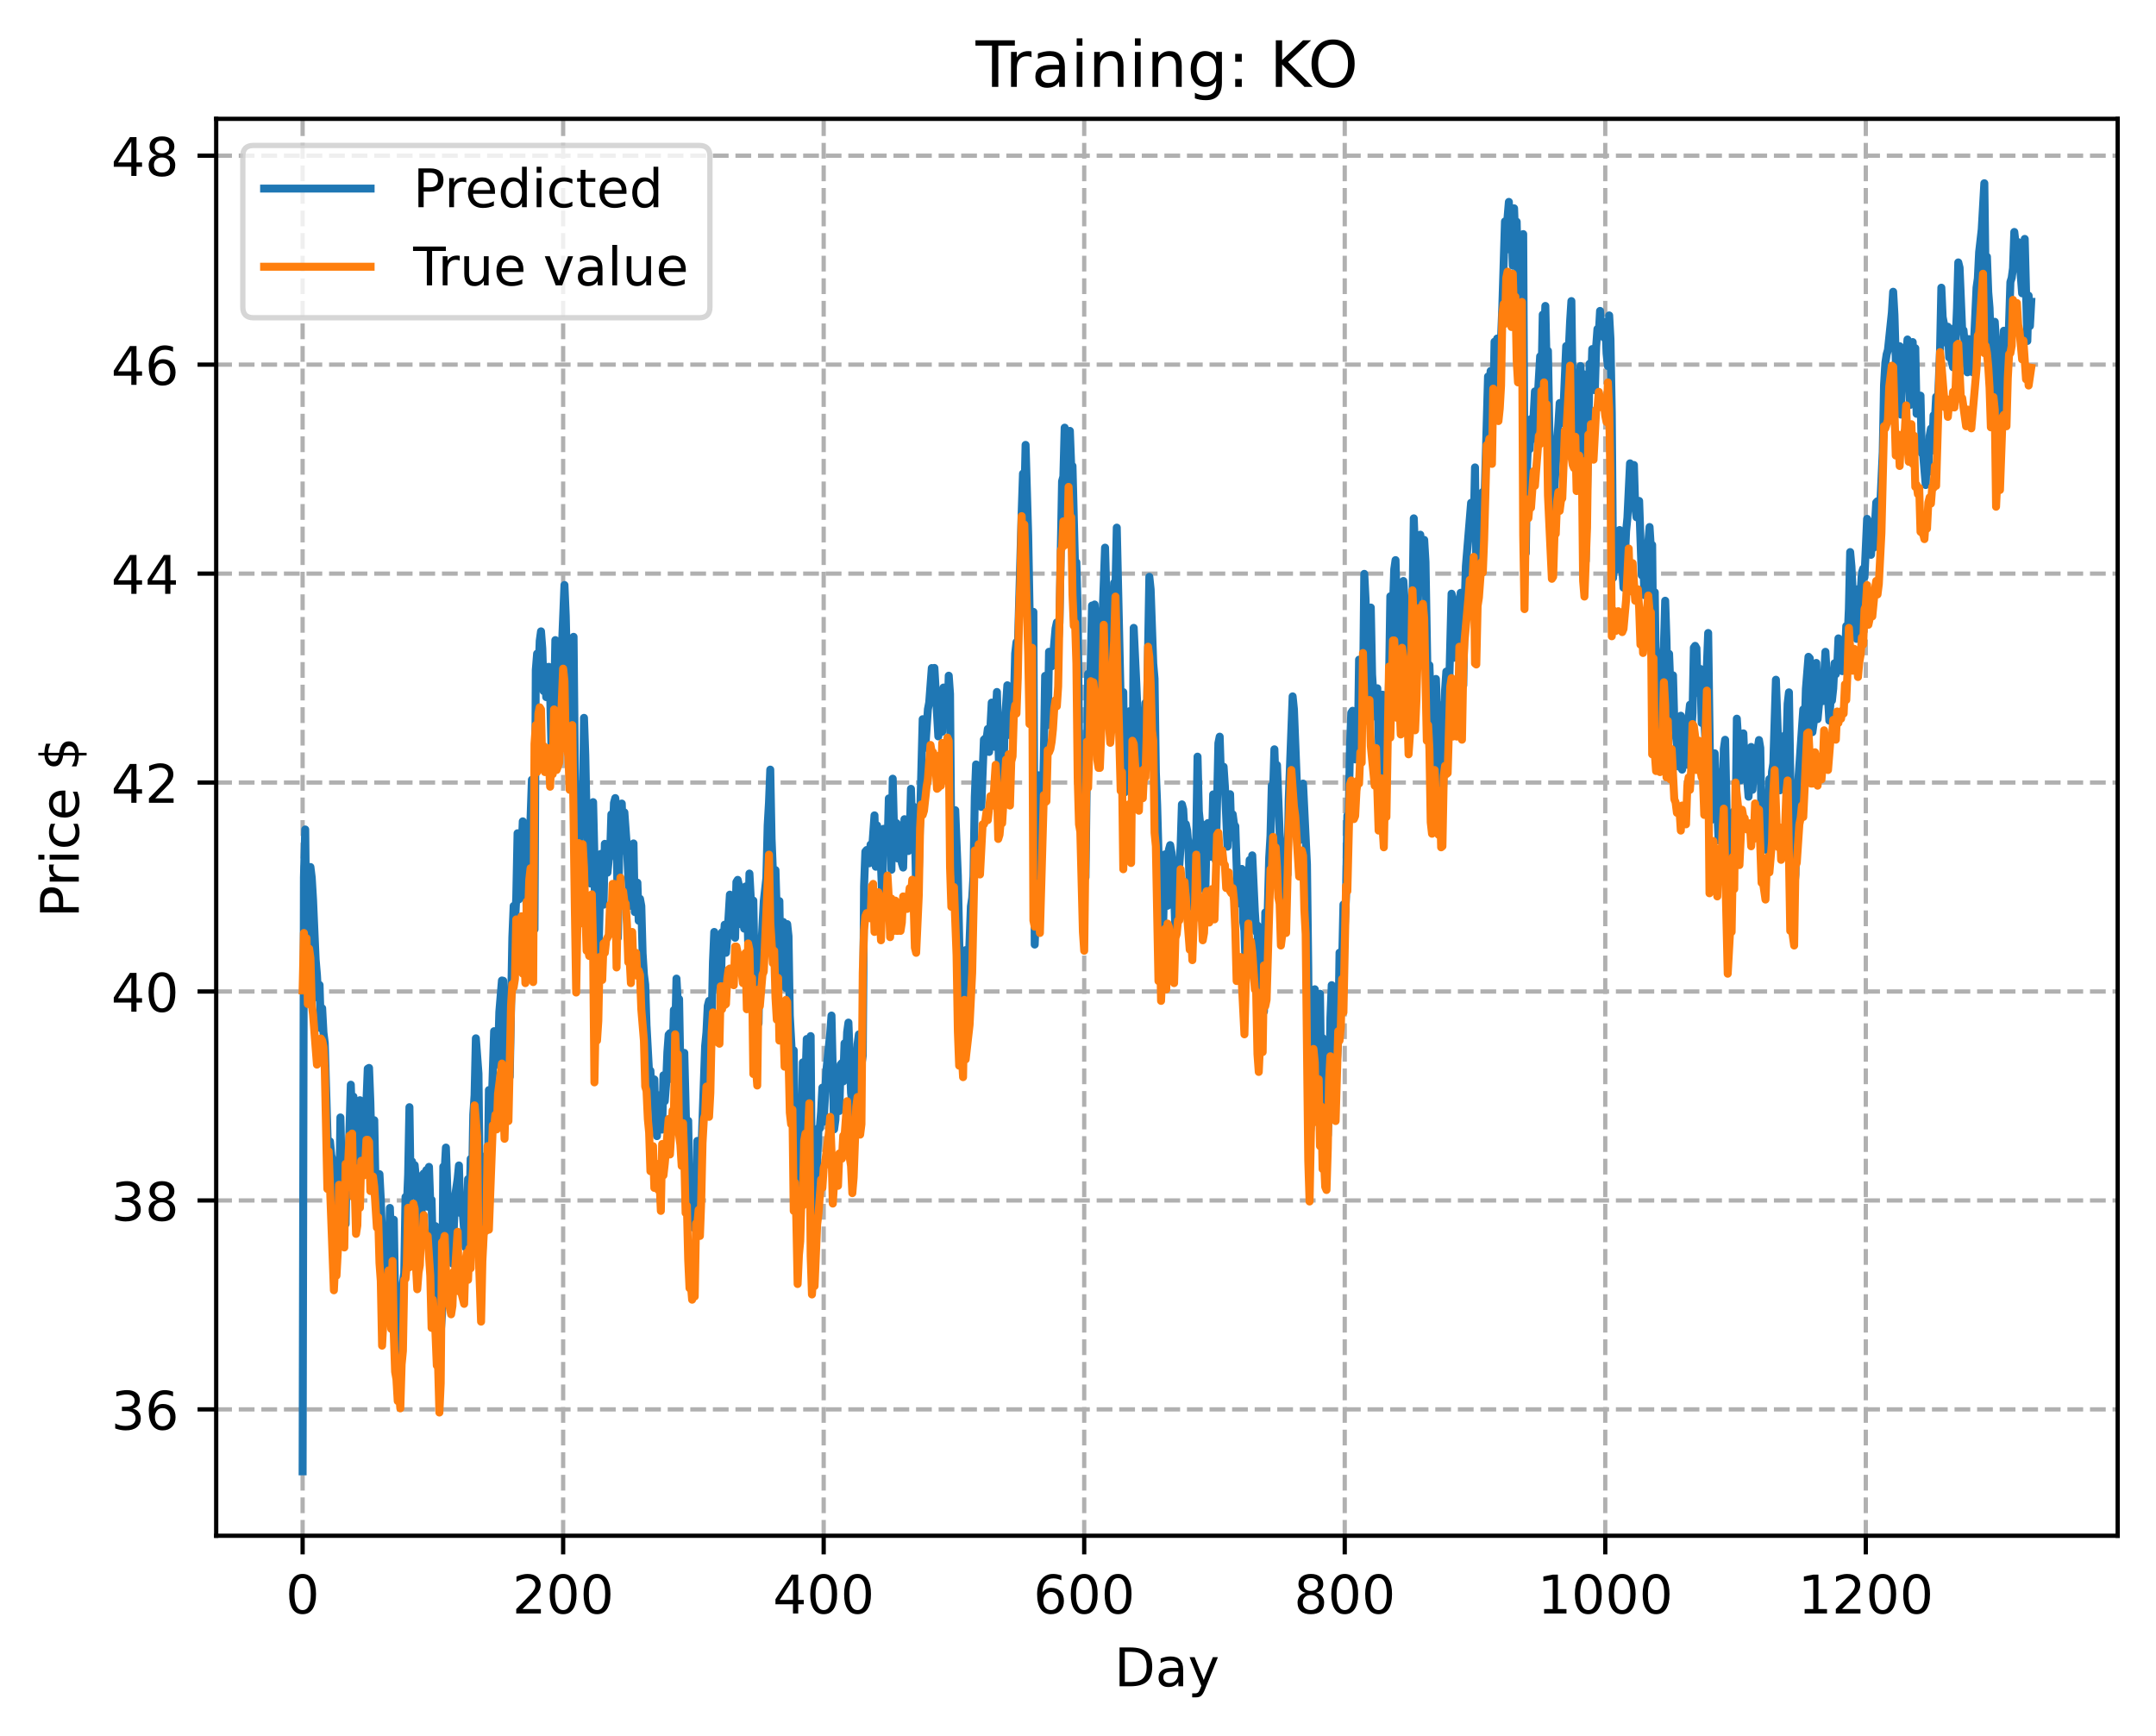 <?xml version="1.0" encoding="utf-8" standalone="no"?>
<!DOCTYPE svg PUBLIC "-//W3C//DTD SVG 1.1//EN"
  "http://www.w3.org/Graphics/SVG/1.1/DTD/svg11.dtd">
<!-- Created with matplotlib (https://matplotlib.org/) -->
<svg height="325.986pt" version="1.1" viewBox="0 0 404.923 325.986" width="404.923pt" xmlns="http://www.w3.org/2000/svg" xmlns:xlink="http://www.w3.org/1999/xlink">
 <defs>
  <style type="text/css">
*{stroke-linecap:butt;stroke-linejoin:round;}
  </style>
 </defs>
 <g id="figure_1">
  <g id="patch_1">
   <path d="M 0 325.986 
L 404.923 325.986 
L 404.923 0 
L 0 0 
z
" style="fill:#ffffff;"/>
  </g>
  <g id="axes_1">
   <g id="patch_2">
    <path d="M 40.603 288.43 
L 397.723 288.43 
L 397.723 22.318 
L 40.603 22.318 
z
" style="fill:#ffffff;"/>
   </g>
   <g id="matplotlib.axis_1">
    <g id="xtick_1">
     <g id="line2d_1">
      <path clip-path="url(#p36d85fe9b8)" d="M 56.836 288.43 
L 56.836 22.318 
" style="fill:none;stroke:#b0b0b0;stroke-dasharray:2.96,1.28;stroke-dashoffset:0;stroke-width:0.8;"/>
     </g>
     <g id="line2d_2">
      <defs>
       <path d="M 0 0 
L 0 3.5 
" id="m053bfc2eb0" style="stroke:#000000;stroke-width:0.8;"/>
      </defs>
      <g>
       <use style="stroke:#000000;stroke-width:0.8;" x="56.836" xlink:href="#m053bfc2eb0" y="288.43"/>
      </g>
     </g>
     <g id="text_1">
      <!-- 0 -->
      <defs>
       <path d="M 31.781 66.406 
Q 24.172 66.406 20.328 58.906 
Q 16.5 51.422 16.5 36.375 
Q 16.5 21.391 20.328 13.891 
Q 24.172 6.391 31.781 6.391 
Q 39.453 6.391 43.281 13.891 
Q 47.125 21.391 47.125 36.375 
Q 47.125 51.422 43.281 58.906 
Q 39.453 66.406 31.781 66.406 
z
M 31.781 74.219 
Q 44.047 74.219 50.516 64.516 
Q 56.984 54.828 56.984 36.375 
Q 56.984 17.969 50.516 8.266 
Q 44.047 -1.422 31.781 -1.422 
Q 19.531 -1.422 13.062 8.266 
Q 6.594 17.969 6.594 36.375 
Q 6.594 54.828 13.062 64.516 
Q 19.531 74.219 31.781 74.219 
z
" id="DejaVuSans-48"/>
      </defs>
      <g transform="translate(53.655 303.029)scale(0.1 -0.1)">
       <use xlink:href="#DejaVuSans-48"/>
      </g>
     </g>
    </g>
    <g id="xtick_2">
     <g id="line2d_3">
      <path clip-path="url(#p36d85fe9b8)" d="M 105.766 288.43 
L 105.766 22.318 
" style="fill:none;stroke:#b0b0b0;stroke-dasharray:2.96,1.28;stroke-dashoffset:0;stroke-width:0.8;"/>
     </g>
     <g id="line2d_4">
      <g>
       <use style="stroke:#000000;stroke-width:0.8;" x="105.766" xlink:href="#m053bfc2eb0" y="288.43"/>
      </g>
     </g>
     <g id="text_2">
      <!-- 200 -->
      <defs>
       <path d="M 19.188 8.297 
L 53.609 8.297 
L 53.609 0 
L 7.328 0 
L 7.328 8.297 
Q 12.938 14.109 22.625 23.891 
Q 32.328 33.688 34.812 36.531 
Q 39.547 41.844 41.422 45.531 
Q 43.312 49.219 43.312 52.781 
Q 43.312 58.594 39.234 62.25 
Q 35.156 65.922 28.609 65.922 
Q 23.969 65.922 18.812 64.312 
Q 13.672 62.703 7.812 59.422 
L 7.812 69.391 
Q 13.766 71.781 18.938 73 
Q 24.125 74.219 28.422 74.219 
Q 39.75 74.219 46.484 68.547 
Q 53.219 62.891 53.219 53.422 
Q 53.219 48.922 51.531 44.891 
Q 49.859 40.875 45.406 35.406 
Q 44.188 33.984 37.641 27.219 
Q 31.109 20.453 19.188 8.297 
z
" id="DejaVuSans-50"/>
      </defs>
      <g transform="translate(96.223 303.029)scale(0.1 -0.1)">
       <use xlink:href="#DejaVuSans-50"/>
       <use x="63.623" xlink:href="#DejaVuSans-48"/>
       <use x="127.246" xlink:href="#DejaVuSans-48"/>
      </g>
     </g>
    </g>
    <g id="xtick_3">
     <g id="line2d_5">
      <path clip-path="url(#p36d85fe9b8)" d="M 154.697 288.43 
L 154.697 22.318 
" style="fill:none;stroke:#b0b0b0;stroke-dasharray:2.96,1.28;stroke-dashoffset:0;stroke-width:0.8;"/>
     </g>
     <g id="line2d_6">
      <g>
       <use style="stroke:#000000;stroke-width:0.8;" x="154.697" xlink:href="#m053bfc2eb0" y="288.43"/>
      </g>
     </g>
     <g id="text_3">
      <!-- 400 -->
      <defs>
       <path d="M 37.797 64.312 
L 12.891 25.391 
L 37.797 25.391 
z
M 35.203 72.906 
L 47.609 72.906 
L 47.609 25.391 
L 58.016 25.391 
L 58.016 17.188 
L 47.609 17.188 
L 47.609 0 
L 37.797 0 
L 37.797 17.188 
L 4.891 17.188 
L 4.891 26.703 
z
" id="DejaVuSans-52"/>
      </defs>
      <g transform="translate(145.153 303.029)scale(0.1 -0.1)">
       <use xlink:href="#DejaVuSans-52"/>
       <use x="63.623" xlink:href="#DejaVuSans-48"/>
       <use x="127.246" xlink:href="#DejaVuSans-48"/>
      </g>
     </g>
    </g>
    <g id="xtick_4">
     <g id="line2d_7">
      <path clip-path="url(#p36d85fe9b8)" d="M 203.628 288.43 
L 203.628 22.318 
" style="fill:none;stroke:#b0b0b0;stroke-dasharray:2.96,1.28;stroke-dashoffset:0;stroke-width:0.8;"/>
     </g>
     <g id="line2d_8">
      <g>
       <use style="stroke:#000000;stroke-width:0.8;" x="203.628" xlink:href="#m053bfc2eb0" y="288.43"/>
      </g>
     </g>
     <g id="text_4">
      <!-- 600 -->
      <defs>
       <path d="M 33.016 40.375 
Q 26.375 40.375 22.484 35.828 
Q 18.609 31.297 18.609 23.391 
Q 18.609 15.531 22.484 10.953 
Q 26.375 6.391 33.016 6.391 
Q 39.656 6.391 43.531 10.953 
Q 47.406 15.531 47.406 23.391 
Q 47.406 31.297 43.531 35.828 
Q 39.656 40.375 33.016 40.375 
z
M 52.594 71.297 
L 52.594 62.312 
Q 48.875 64.062 45.094 64.984 
Q 41.312 65.922 37.594 65.922 
Q 27.828 65.922 22.672 59.328 
Q 17.531 52.734 16.797 39.406 
Q 19.672 43.656 24.016 45.922 
Q 28.375 48.188 33.594 48.188 
Q 44.578 48.188 50.953 41.516 
Q 57.328 34.859 57.328 23.391 
Q 57.328 12.156 50.688 5.359 
Q 44.047 -1.422 33.016 -1.422 
Q 20.359 -1.422 13.672 8.266 
Q 6.984 17.969 6.984 36.375 
Q 6.984 53.656 15.188 63.938 
Q 23.391 74.219 37.203 74.219 
Q 40.922 74.219 44.703 73.484 
Q 48.484 72.75 52.594 71.297 
z
" id="DejaVuSans-54"/>
      </defs>
      <g transform="translate(194.084 303.029)scale(0.1 -0.1)">
       <use xlink:href="#DejaVuSans-54"/>
       <use x="63.623" xlink:href="#DejaVuSans-48"/>
       <use x="127.246" xlink:href="#DejaVuSans-48"/>
      </g>
     </g>
    </g>
    <g id="xtick_5">
     <g id="line2d_9">
      <path clip-path="url(#p36d85fe9b8)" d="M 252.558 288.43 
L 252.558 22.318 
" style="fill:none;stroke:#b0b0b0;stroke-dasharray:2.96,1.28;stroke-dashoffset:0;stroke-width:0.8;"/>
     </g>
     <g id="line2d_10">
      <g>
       <use style="stroke:#000000;stroke-width:0.8;" x="252.558" xlink:href="#m053bfc2eb0" y="288.43"/>
      </g>
     </g>
     <g id="text_5">
      <!-- 800 -->
      <defs>
       <path d="M 31.781 34.625 
Q 24.75 34.625 20.719 30.859 
Q 16.703 27.094 16.703 20.516 
Q 16.703 13.922 20.719 10.156 
Q 24.75 6.391 31.781 6.391 
Q 38.812 6.391 42.859 10.172 
Q 46.922 13.969 46.922 20.516 
Q 46.922 27.094 42.891 30.859 
Q 38.875 34.625 31.781 34.625 
z
M 21.922 38.812 
Q 15.578 40.375 12.031 44.719 
Q 8.5 49.078 8.5 55.328 
Q 8.5 64.062 14.719 69.141 
Q 20.953 74.219 31.781 74.219 
Q 42.672 74.219 48.875 69.141 
Q 55.078 64.062 55.078 55.328 
Q 55.078 49.078 51.531 44.719 
Q 48 40.375 41.703 38.812 
Q 48.828 37.156 52.797 32.312 
Q 56.781 27.484 56.781 20.516 
Q 56.781 9.906 50.312 4.234 
Q 43.844 -1.422 31.781 -1.422 
Q 19.734 -1.422 13.25 4.234 
Q 6.781 9.906 6.781 20.516 
Q 6.781 27.484 10.781 32.312 
Q 14.797 37.156 21.922 38.812 
z
M 18.312 54.391 
Q 18.312 48.734 21.844 45.562 
Q 25.391 42.391 31.781 42.391 
Q 38.141 42.391 41.719 45.562 
Q 45.312 48.734 45.312 54.391 
Q 45.312 60.062 41.719 63.234 
Q 38.141 66.406 31.781 66.406 
Q 25.391 66.406 21.844 63.234 
Q 18.312 60.062 18.312 54.391 
z
" id="DejaVuSans-56"/>
      </defs>
      <g transform="translate(243.015 303.029)scale(0.1 -0.1)">
       <use xlink:href="#DejaVuSans-56"/>
       <use x="63.623" xlink:href="#DejaVuSans-48"/>
       <use x="127.246" xlink:href="#DejaVuSans-48"/>
      </g>
     </g>
    </g>
    <g id="xtick_6">
     <g id="line2d_11">
      <path clip-path="url(#p36d85fe9b8)" d="M 301.489 288.43 
L 301.489 22.318 
" style="fill:none;stroke:#b0b0b0;stroke-dasharray:2.96,1.28;stroke-dashoffset:0;stroke-width:0.8;"/>
     </g>
     <g id="line2d_12">
      <g>
       <use style="stroke:#000000;stroke-width:0.8;" x="301.489" xlink:href="#m053bfc2eb0" y="288.43"/>
      </g>
     </g>
     <g id="text_6">
      <!-- 1000 -->
      <defs>
       <path d="M 12.406 8.297 
L 28.516 8.297 
L 28.516 63.922 
L 10.984 60.406 
L 10.984 69.391 
L 28.422 72.906 
L 38.281 72.906 
L 38.281 8.297 
L 54.391 8.297 
L 54.391 0 
L 12.406 0 
z
" id="DejaVuSans-49"/>
      </defs>
      <g transform="translate(288.764 303.029)scale(0.1 -0.1)">
       <use xlink:href="#DejaVuSans-49"/>
       <use x="63.623" xlink:href="#DejaVuSans-48"/>
       <use x="127.246" xlink:href="#DejaVuSans-48"/>
       <use x="190.869" xlink:href="#DejaVuSans-48"/>
      </g>
     </g>
    </g>
    <g id="xtick_7">
     <g id="line2d_13">
      <path clip-path="url(#p36d85fe9b8)" d="M 350.419 288.43 
L 350.419 22.318 
" style="fill:none;stroke:#b0b0b0;stroke-dasharray:2.96,1.28;stroke-dashoffset:0;stroke-width:0.8;"/>
     </g>
     <g id="line2d_14">
      <g>
       <use style="stroke:#000000;stroke-width:0.8;" x="350.419" xlink:href="#m053bfc2eb0" y="288.43"/>
      </g>
     </g>
     <g id="text_7">
      <!-- 1200 -->
      <g transform="translate(337.694 303.029)scale(0.1 -0.1)">
       <use xlink:href="#DejaVuSans-49"/>
       <use x="63.623" xlink:href="#DejaVuSans-50"/>
       <use x="127.246" xlink:href="#DejaVuSans-48"/>
       <use x="190.869" xlink:href="#DejaVuSans-48"/>
      </g>
     </g>
    </g>
    <g id="text_8">
     <!-- Day -->
     <defs>
      <path d="M 19.672 64.797 
L 19.672 8.109 
L 31.594 8.109 
Q 46.688 8.109 53.688 14.938 
Q 60.688 21.781 60.688 36.531 
Q 60.688 51.172 53.688 57.984 
Q 46.688 64.797 31.594 64.797 
z
M 9.812 72.906 
L 30.078 72.906 
Q 51.266 72.906 61.172 64.094 
Q 71.094 55.281 71.094 36.531 
Q 71.094 17.672 61.125 8.828 
Q 51.172 0 30.078 0 
L 9.812 0 
z
" id="DejaVuSans-68"/>
      <path d="M 34.281 27.484 
Q 23.391 27.484 19.188 25 
Q 14.984 22.516 14.984 16.5 
Q 14.984 11.719 18.141 8.906 
Q 21.297 6.109 26.703 6.109 
Q 34.188 6.109 38.703 11.406 
Q 43.219 16.703 43.219 25.484 
L 43.219 27.484 
z
M 52.203 31.203 
L 52.203 0 
L 43.219 0 
L 43.219 8.297 
Q 40.141 3.328 35.547 0.953 
Q 30.953 -1.422 24.312 -1.422 
Q 15.922 -1.422 10.953 3.297 
Q 6 8.016 6 15.922 
Q 6 25.141 12.172 29.828 
Q 18.359 34.516 30.609 34.516 
L 43.219 34.516 
L 43.219 35.406 
Q 43.219 41.609 39.141 45 
Q 35.062 48.391 27.688 48.391 
Q 23 48.391 18.547 47.266 
Q 14.109 46.141 10.016 43.891 
L 10.016 52.203 
Q 14.938 54.109 19.578 55.047 
Q 24.219 56 28.609 56 
Q 40.484 56 46.344 49.844 
Q 52.203 43.703 52.203 31.203 
z
" id="DejaVuSans-97"/>
      <path d="M 32.172 -5.078 
Q 28.375 -14.844 24.75 -17.812 
Q 21.141 -20.797 15.094 -20.797 
L 7.906 -20.797 
L 7.906 -13.281 
L 13.188 -13.281 
Q 16.891 -13.281 18.938 -11.516 
Q 21 -9.766 23.484 -3.219 
L 25.094 0.875 
L 2.984 54.688 
L 12.5 54.688 
L 29.594 11.922 
L 46.688 54.688 
L 56.203 54.688 
z
" id="DejaVuSans-121"/>
     </defs>
     <g transform="translate(209.29 316.707)scale(0.1 -0.1)">
      <use xlink:href="#DejaVuSans-68"/>
      <use x="77.002" xlink:href="#DejaVuSans-97"/>
      <use x="138.281" xlink:href="#DejaVuSans-121"/>
     </g>
    </g>
   </g>
   <g id="matplotlib.axis_2">
    <g id="ytick_1">
     <g id="line2d_15">
      <path clip-path="url(#p36d85fe9b8)" d="M 40.603 264.704 
L 397.723 264.704 
" style="fill:none;stroke:#b0b0b0;stroke-dasharray:2.96,1.28;stroke-dashoffset:0;stroke-width:0.8;"/>
     </g>
     <g id="line2d_16">
      <defs>
       <path d="M 0 0 
L -3.5 0 
" id="maad338065c" style="stroke:#000000;stroke-width:0.8;"/>
      </defs>
      <g>
       <use style="stroke:#000000;stroke-width:0.8;" x="40.603" xlink:href="#maad338065c" y="264.704"/>
      </g>
     </g>
     <g id="text_9">
      <!-- 36 -->
      <defs>
       <path d="M 40.578 39.312 
Q 47.656 37.797 51.625 33 
Q 55.609 28.219 55.609 21.188 
Q 55.609 10.406 48.188 4.484 
Q 40.766 -1.422 27.094 -1.422 
Q 22.516 -1.422 17.656 -0.516 
Q 12.797 0.391 7.625 2.203 
L 7.625 11.719 
Q 11.719 9.328 16.594 8.109 
Q 21.484 6.891 26.812 6.891 
Q 36.078 6.891 40.938 10.547 
Q 45.797 14.203 45.797 21.188 
Q 45.797 27.641 41.281 31.266 
Q 36.766 34.906 28.719 34.906 
L 20.219 34.906 
L 20.219 43.016 
L 29.109 43.016 
Q 36.375 43.016 40.234 45.922 
Q 44.094 48.828 44.094 54.297 
Q 44.094 59.906 40.109 62.906 
Q 36.141 65.922 28.719 65.922 
Q 24.656 65.922 20.016 65.031 
Q 15.375 64.156 9.812 62.312 
L 9.812 71.094 
Q 15.438 72.656 20.344 73.438 
Q 25.25 74.219 29.594 74.219 
Q 40.828 74.219 47.359 69.109 
Q 53.906 64.016 53.906 55.328 
Q 53.906 49.266 50.438 45.094 
Q 46.969 40.922 40.578 39.312 
z
" id="DejaVuSans-51"/>
      </defs>
      <g transform="translate(20.878 268.503)scale(0.1 -0.1)">
       <use xlink:href="#DejaVuSans-51"/>
       <use x="63.623" xlink:href="#DejaVuSans-54"/>
      </g>
     </g>
    </g>
    <g id="ytick_2">
     <g id="line2d_17">
      <path clip-path="url(#p36d85fe9b8)" d="M 40.603 225.46 
L 397.723 225.46 
" style="fill:none;stroke:#b0b0b0;stroke-dasharray:2.96,1.28;stroke-dashoffset:0;stroke-width:0.8;"/>
     </g>
     <g id="line2d_18">
      <g>
       <use style="stroke:#000000;stroke-width:0.8;" x="40.603" xlink:href="#maad338065c" y="225.46"/>
      </g>
     </g>
     <g id="text_10">
      <!-- 38 -->
      <g transform="translate(20.878 229.259)scale(0.1 -0.1)">
       <use xlink:href="#DejaVuSans-51"/>
       <use x="63.623" xlink:href="#DejaVuSans-56"/>
      </g>
     </g>
    </g>
    <g id="ytick_3">
     <g id="line2d_19">
      <path clip-path="url(#p36d85fe9b8)" d="M 40.603 186.216 
L 397.723 186.216 
" style="fill:none;stroke:#b0b0b0;stroke-dasharray:2.96,1.28;stroke-dashoffset:0;stroke-width:0.8;"/>
     </g>
     <g id="line2d_20">
      <g>
       <use style="stroke:#000000;stroke-width:0.8;" x="40.603" xlink:href="#maad338065c" y="186.216"/>
      </g>
     </g>
     <g id="text_11">
      <!-- 40 -->
      <g transform="translate(20.878 190.015)scale(0.1 -0.1)">
       <use xlink:href="#DejaVuSans-52"/>
       <use x="63.623" xlink:href="#DejaVuSans-48"/>
      </g>
     </g>
    </g>
    <g id="ytick_4">
     <g id="line2d_21">
      <path clip-path="url(#p36d85fe9b8)" d="M 40.603 146.972 
L 397.723 146.972 
" style="fill:none;stroke:#b0b0b0;stroke-dasharray:2.96,1.28;stroke-dashoffset:0;stroke-width:0.8;"/>
     </g>
     <g id="line2d_22">
      <g>
       <use style="stroke:#000000;stroke-width:0.8;" x="40.603" xlink:href="#maad338065c" y="146.972"/>
      </g>
     </g>
     <g id="text_12">
      <!-- 42 -->
      <g transform="translate(20.878 150.771)scale(0.1 -0.1)">
       <use xlink:href="#DejaVuSans-52"/>
       <use x="63.623" xlink:href="#DejaVuSans-50"/>
      </g>
     </g>
    </g>
    <g id="ytick_5">
     <g id="line2d_23">
      <path clip-path="url(#p36d85fe9b8)" d="M 40.603 107.728 
L 397.723 107.728 
" style="fill:none;stroke:#b0b0b0;stroke-dasharray:2.96,1.28;stroke-dashoffset:0;stroke-width:0.8;"/>
     </g>
     <g id="line2d_24">
      <g>
       <use style="stroke:#000000;stroke-width:0.8;" x="40.603" xlink:href="#maad338065c" y="107.728"/>
      </g>
     </g>
     <g id="text_13">
      <!-- 44 -->
      <g transform="translate(20.878 111.527)scale(0.1 -0.1)">
       <use xlink:href="#DejaVuSans-52"/>
       <use x="63.623" xlink:href="#DejaVuSans-52"/>
      </g>
     </g>
    </g>
    <g id="ytick_6">
     <g id="line2d_25">
      <path clip-path="url(#p36d85fe9b8)" d="M 40.603 68.484 
L 397.723 68.484 
" style="fill:none;stroke:#b0b0b0;stroke-dasharray:2.96,1.28;stroke-dashoffset:0;stroke-width:0.8;"/>
     </g>
     <g id="line2d_26">
      <g>
       <use style="stroke:#000000;stroke-width:0.8;" x="40.603" xlink:href="#maad338065c" y="68.484"/>
      </g>
     </g>
     <g id="text_14">
      <!-- 46 -->
      <g transform="translate(20.878 72.284)scale(0.1 -0.1)">
       <use xlink:href="#DejaVuSans-52"/>
       <use x="63.623" xlink:href="#DejaVuSans-54"/>
      </g>
     </g>
    </g>
    <g id="ytick_7">
     <g id="line2d_27">
      <path clip-path="url(#p36d85fe9b8)" d="M 40.603 29.241 
L 397.723 29.241 
" style="fill:none;stroke:#b0b0b0;stroke-dasharray:2.96,1.28;stroke-dashoffset:0;stroke-width:0.8;"/>
     </g>
     <g id="line2d_28">
      <g>
       <use style="stroke:#000000;stroke-width:0.8;" x="40.603" xlink:href="#maad338065c" y="29.241"/>
      </g>
     </g>
     <g id="text_15">
      <!-- 48 -->
      <g transform="translate(20.878 33.04)scale(0.1 -0.1)">
       <use xlink:href="#DejaVuSans-52"/>
       <use x="63.623" xlink:href="#DejaVuSans-56"/>
      </g>
     </g>
    </g>
    <g id="text_16">
     <!-- Price $ -->
     <defs>
      <path d="M 19.672 64.797 
L 19.672 37.406 
L 32.078 37.406 
Q 38.969 37.406 42.719 40.969 
Q 46.484 44.531 46.484 51.125 
Q 46.484 57.672 42.719 61.234 
Q 38.969 64.797 32.078 64.797 
z
M 9.812 72.906 
L 32.078 72.906 
Q 44.344 72.906 50.609 67.359 
Q 56.891 61.812 56.891 51.125 
Q 56.891 40.328 50.609 34.812 
Q 44.344 29.297 32.078 29.297 
L 19.672 29.297 
L 19.672 0 
L 9.812 0 
z
" id="DejaVuSans-80"/>
      <path d="M 41.109 46.297 
Q 39.594 47.172 37.812 47.578 
Q 36.031 48 33.891 48 
Q 26.266 48 22.188 43.047 
Q 18.109 38.094 18.109 28.812 
L 18.109 0 
L 9.078 0 
L 9.078 54.688 
L 18.109 54.688 
L 18.109 46.188 
Q 20.953 51.172 25.484 53.578 
Q 30.031 56 36.531 56 
Q 37.453 56 38.578 55.875 
Q 39.703 55.766 41.062 55.516 
z
" id="DejaVuSans-114"/>
      <path d="M 9.422 54.688 
L 18.406 54.688 
L 18.406 0 
L 9.422 0 
z
M 9.422 75.984 
L 18.406 75.984 
L 18.406 64.594 
L 9.422 64.594 
z
" id="DejaVuSans-105"/>
      <path d="M 48.781 52.594 
L 48.781 44.188 
Q 44.969 46.297 41.141 47.344 
Q 37.312 48.391 33.406 48.391 
Q 24.656 48.391 19.812 42.844 
Q 14.984 37.312 14.984 27.297 
Q 14.984 17.281 19.812 11.734 
Q 24.656 6.203 33.406 6.203 
Q 37.312 6.203 41.141 7.25 
Q 44.969 8.297 48.781 10.406 
L 48.781 2.094 
Q 45.016 0.344 40.984 -0.531 
Q 36.969 -1.422 32.422 -1.422 
Q 20.062 -1.422 12.781 6.344 
Q 5.516 14.109 5.516 27.297 
Q 5.516 40.672 12.859 48.328 
Q 20.219 56 33.016 56 
Q 37.156 56 41.109 55.141 
Q 45.062 54.297 48.781 52.594 
z
" id="DejaVuSans-99"/>
      <path d="M 56.203 29.594 
L 56.203 25.203 
L 14.891 25.203 
Q 15.484 15.922 20.484 11.062 
Q 25.484 6.203 34.422 6.203 
Q 39.594 6.203 44.453 7.469 
Q 49.312 8.734 54.109 11.281 
L 54.109 2.781 
Q 49.266 0.734 44.188 -0.344 
Q 39.109 -1.422 33.891 -1.422 
Q 20.797 -1.422 13.156 6.188 
Q 5.516 13.812 5.516 26.812 
Q 5.516 40.234 12.766 48.109 
Q 20.016 56 32.328 56 
Q 43.359 56 49.781 48.891 
Q 56.203 41.797 56.203 29.594 
z
M 47.219 32.234 
Q 47.125 39.594 43.094 43.984 
Q 39.062 48.391 32.422 48.391 
Q 24.906 48.391 20.391 44.141 
Q 15.875 39.891 15.188 32.172 
z
" id="DejaVuSans-101"/>
      <path id="DejaVuSans-32"/>
      <path d="M 33.797 -14.703 
L 28.906 -14.703 
L 28.859 0 
Q 23.734 0.094 18.609 1.188 
Q 13.484 2.297 8.297 4.5 
L 8.297 13.281 
Q 13.281 10.156 18.375 8.562 
Q 23.484 6.984 28.906 6.938 
L 28.906 29.203 
Q 18.109 30.953 13.203 35.156 
Q 8.297 39.359 8.297 46.688 
Q 8.297 54.641 13.625 59.219 
Q 18.953 63.812 28.906 64.5 
L 28.906 75.984 
L 33.797 75.984 
L 33.797 64.656 
Q 38.328 64.453 42.578 63.688 
Q 46.828 62.938 50.875 61.625 
L 50.875 53.078 
Q 46.828 55.125 42.547 56.25 
Q 38.281 57.375 33.797 57.562 
L 33.797 36.719 
Q 44.875 35.016 50.094 30.609 
Q 55.328 26.219 55.328 18.609 
Q 55.328 10.359 49.781 5.594 
Q 44.234 0.828 33.797 0.094 
z
M 28.906 37.594 
L 28.906 57.625 
Q 23.25 56.984 20.266 54.391 
Q 17.281 51.812 17.281 47.516 
Q 17.281 43.312 20.031 40.969 
Q 22.797 38.625 28.906 37.594 
z
M 33.797 28.219 
L 33.797 7.078 
Q 39.984 7.906 43.141 10.594 
Q 46.297 13.281 46.297 17.672 
Q 46.297 21.969 43.281 24.5 
Q 40.281 27.047 33.797 28.219 
z
" id="DejaVuSans-36"/>
     </defs>
     <g transform="translate(14.798 172.342)rotate(-90)scale(0.1 -0.1)">
      <use xlink:href="#DejaVuSans-80"/>
      <use x="58.553" xlink:href="#DejaVuSans-114"/>
      <use x="99.666" xlink:href="#DejaVuSans-105"/>
      <use x="127.449" xlink:href="#DejaVuSans-99"/>
      <use x="182.43" xlink:href="#DejaVuSans-101"/>
      <use x="243.953" xlink:href="#DejaVuSans-32"/>
      <use x="275.74" xlink:href="#DejaVuSans-36"/>
     </g>
    </g>
   </g>
   <g id="line2d_29">
    <path clip-path="url(#p36d85fe9b8)" d="M 56.836 276.334 
L 57.081 164.83 
L 57.325 155.789 
L 57.57 178.675 
L 57.814 163.259 
L 58.059 177.068 
L 58.304 162.834 
L 58.548 164.832 
L 58.793 168.925 
L 59.282 180.221 
L 59.527 183.107 
L 59.772 187.455 
L 60.016 184.982 
L 60.261 193.141 
L 60.506 189.361 
L 60.75 193.925 
L 60.995 195.879 
L 61.729 220.742 
L 61.974 214.373 
L 62.218 216.961 
L 62.463 217.987 
L 62.708 230.017 
L 62.952 236.21 
L 63.197 229.949 
L 63.441 230.987 
L 63.686 227.739 
L 63.931 209.869 
L 64.175 220.096 
L 64.42 225.197 
L 64.665 223.316 
L 64.909 229.894 
L 65.154 215.57 
L 65.399 220.032 
L 65.888 203.721 
L 66.133 211.289 
L 66.377 205.951 
L 66.622 220.269 
L 66.867 210.432 
L 67.111 223.722 
L 67.356 219.851 
L 67.601 206.638 
L 67.845 220.218 
L 68.09 207.021 
L 68.579 213.095 
L 69.069 200.709 
L 69.313 200.569 
L 69.558 207.008 
L 69.802 216.693 
L 70.292 210.394 
L 70.536 223.32 
L 70.781 227.282 
L 71.026 225.741 
L 71.27 220.519 
L 71.515 225.235 
L 71.76 232.322 
L 72.004 247.072 
L 72.494 237.731 
L 72.738 241.414 
L 72.983 237.684 
L 73.228 226.866 
L 73.717 242.225 
L 73.962 229.079 
L 74.206 243.357 
L 74.94 262.718 
L 75.185 255.862 
L 75.429 255.129 
L 75.674 240.951 
L 75.919 239.131 
L 76.163 224.797 
L 76.408 226.64 
L 76.653 220.581 
L 76.897 207.943 
L 77.142 224.738 
L 77.387 218.138 
L 77.631 224.201 
L 77.876 218.824 
L 78.121 221.397 
L 78.365 221.362 
L 78.61 229.702 
L 78.855 226.231 
L 79.099 231.336 
L 79.344 220.728 
L 79.589 220.377 
L 79.833 220.919 
L 80.078 219.76 
L 80.323 226.644 
L 80.567 219.152 
L 80.812 226.017 
L 81.056 225.335 
L 81.301 235.403 
L 81.546 233.729 
L 81.79 230.285 
L 82.035 240.909 
L 82.28 243.814 
L 82.524 241.901 
L 82.769 250.35 
L 83.014 246.788 
L 83.258 219.109 
L 83.503 220.025 
L 83.748 215.528 
L 84.237 229.907 
L 84.482 230.477 
L 84.726 232.599 
L 84.971 237.314 
L 85.46 224.749 
L 85.95 221.426 
L 86.194 218.886 
L 86.439 227.806 
L 86.684 226.655 
L 86.928 227.944 
L 87.417 234.267 
L 87.662 229.438 
L 87.907 221.451 
L 88.151 227.664 
L 88.396 217.644 
L 88.641 223.025 
L 88.885 209.325 
L 89.13 205.688 
L 89.375 195.01 
L 89.864 201.645 
L 90.109 223.993 
L 90.353 226.804 
L 90.598 234.947 
L 90.843 228.348 
L 91.087 217.194 
L 91.332 217.626 
L 91.577 224.545 
L 91.821 204.729 
L 92.066 216.336 
L 92.8 193.669 
L 93.044 200.077 
L 93.289 194.218 
L 93.534 198.704 
L 93.778 190.067 
L 94.268 184.15 
L 94.512 184.209 
L 94.757 191.576 
L 95.002 203.233 
L 95.246 194.5 
L 95.491 199.609 
L 95.736 202.229 
L 96.225 176.041 
L 96.47 170.148 
L 96.714 173.491 
L 96.959 168.621 
L 97.204 156.496 
L 97.448 168.923 
L 97.693 162.833 
L 97.938 160.493 
L 98.182 154.259 
L 98.427 165.165 
L 98.672 159.582 
L 98.916 171.399 
L 99.161 158.699 
L 99.405 160.617 
L 99.895 146.448 
L 100.139 154.942 
L 100.384 174.55 
L 100.629 125.831 
L 100.873 122.762 
L 101.118 127.371 
L 101.363 120.371 
L 101.607 118.576 
L 101.852 121.799 
L 102.097 129.793 
L 102.341 125.15 
L 102.586 130.93 
L 102.831 126.485 
L 103.075 125.242 
L 103.32 130.185 
L 103.565 140.151 
L 103.809 129.485 
L 104.054 133.844 
L 104.299 120.221 
L 104.788 133.36 
L 105.277 127.921 
L 106.011 109.874 
L 106.256 115.664 
L 106.5 126.106 
L 106.745 128.843 
L 106.99 129.126 
L 107.234 141.763 
L 107.479 134.928 
L 107.724 119.605 
L 107.968 144.26 
L 108.458 170.72 
L 108.947 148.415 
L 109.192 155.741 
L 109.436 154.467 
L 109.681 134.822 
L 109.926 141.869 
L 110.415 165.152 
L 110.66 165.043 
L 110.904 165.935 
L 111.393 150.652 
L 111.638 160.811 
L 111.883 185.242 
L 112.127 172.569 
L 112.372 181 
L 112.861 160.367 
L 113.106 163.444 
L 113.351 169.92 
L 113.595 158.484 
L 113.84 163.23 
L 114.085 163.898 
L 114.329 161.493 
L 114.574 160.603 
L 114.819 152.942 
L 115.063 157.679 
L 115.308 150.795 
L 115.553 149.89 
L 115.797 152.08 
L 116.042 176.132 
L 116.287 160.598 
L 116.531 157.965 
L 116.776 150.917 
L 117.02 158.085 
L 117.265 152.57 
L 117.754 159.268 
L 118.244 170.14 
L 118.488 163.529 
L 118.733 169.102 
L 118.978 158.405 
L 119.222 171.301 
L 119.467 167.554 
L 119.712 165.776 
L 119.956 172.927 
L 120.201 168.808 
L 120.446 170.164 
L 120.69 179.069 
L 120.935 182.993 
L 121.18 184.928 
L 121.424 192.58 
L 121.914 201.65 
L 122.158 201.09 
L 122.403 206.846 
L 122.648 206.572 
L 122.892 202.724 
L 123.137 212.108 
L 123.381 213.382 
L 123.626 205.695 
L 123.871 209.66 
L 124.115 207.92 
L 124.36 212.152 
L 124.605 201.957 
L 124.849 206.817 
L 125.094 203.729 
L 125.339 197.631 
L 125.583 194.328 
L 125.828 194.04 
L 126.073 202.655 
L 126.317 198.082 
L 126.562 189.696 
L 126.807 194.331 
L 127.051 183.794 
L 127.296 188.24 
L 127.541 187.63 
L 127.785 201.291 
L 128.03 202.286 
L 128.275 206.061 
L 128.519 197.744 
L 129.008 217.315 
L 129.253 210.493 
L 129.498 224.65 
L 129.742 229.794 
L 129.987 226.365 
L 130.232 230.584 
L 130.476 226.577 
L 130.721 229.097 
L 130.966 214.273 
L 131.21 217.393 
L 131.455 216.387 
L 131.7 217.001 
L 132.434 196.449 
L 132.678 193.902 
L 132.923 188.928 
L 133.168 187.973 
L 133.412 192.579 
L 133.657 191.762 
L 133.902 180.647 
L 134.146 175.032 
L 134.636 182.234 
L 134.88 179.843 
L 135.369 186.636 
L 135.614 175.09 
L 135.859 177.135 
L 136.103 173.667 
L 136.348 178.95 
L 136.593 176.105 
L 137.082 168.025 
L 137.327 168.284 
L 137.816 173.24 
L 138.061 176.129 
L 138.305 165.648 
L 138.55 165.249 
L 138.795 166.343 
L 139.039 168.025 
L 139.284 173.65 
L 139.529 167.632 
L 139.773 174.414 
L 140.018 166.493 
L 140.263 167.133 
L 140.507 176.856 
L 140.752 164.065 
L 140.996 168.595 
L 141.241 179.668 
L 141.486 169.141 
L 141.73 182.609 
L 141.975 182.527 
L 142.22 181.922 
L 142.464 192.213 
L 142.709 177.574 
L 142.954 178.485 
L 143.443 169.274 
L 143.932 164.905 
L 144.177 155.005 
L 144.422 150.75 
L 144.666 144.547 
L 144.911 157.529 
L 145.4 169.739 
L 145.645 163.413 
L 146.134 179.861 
L 146.379 169.235 
L 146.624 184.711 
L 146.868 177.179 
L 147.113 173.159 
L 147.602 185.565 
L 147.847 173.558 
L 148.091 175.848 
L 148.336 190.713 
L 148.825 199.852 
L 149.07 197.26 
L 149.315 214.947 
L 149.559 207.072 
L 150.049 229.063 
L 150.538 214.481 
L 150.783 199.53 
L 151.027 210.971 
L 151.517 195.14 
L 151.761 198.933 
L 152.006 199.891 
L 152.251 194.592 
L 152.495 225.636 
L 152.74 230.331 
L 152.984 226.424 
L 153.229 224.945 
L 153.718 211.877 
L 153.963 211.954 
L 154.208 208.856 
L 154.452 204.273 
L 154.697 210.671 
L 155.186 201.23 
L 155.92 194.099 
L 156.165 190.731 
L 156.654 212.105 
L 156.899 210.315 
L 157.144 202.676 
L 157.388 200.637 
L 157.633 208.663 
L 157.878 199.923 
L 158.122 199.649 
L 158.367 203.108 
L 158.612 195.947 
L 158.856 199.811 
L 159.101 193.863 
L 159.345 192.056 
L 159.835 205.269 
L 160.079 207.11 
L 160.324 212.302 
L 161.058 196.11 
L 161.303 194.269 
L 161.792 199.991 
L 162.037 198.277 
L 162.281 166.456 
L 162.526 159.941 
L 162.771 159.645 
L 163.015 160.163 
L 163.26 162.143 
L 163.505 158.624 
L 163.749 160.057 
L 164.239 153.134 
L 164.483 162.784 
L 164.728 155.026 
L 164.972 161.621 
L 165.217 156.558 
L 165.706 168.613 
L 165.951 155.662 
L 166.196 159.524 
L 166.44 155.719 
L 166.685 159.505 
L 166.93 149.953 
L 167.174 153.114 
L 167.419 163.354 
L 167.664 146.248 
L 167.908 155.901 
L 168.153 158.116 
L 168.398 154.607 
L 168.642 161.249 
L 168.887 160.96 
L 169.132 156.579 
L 169.376 162.116 
L 169.621 162.939 
L 169.866 153.856 
L 170.11 156.967 
L 170.355 155.735 
L 170.6 159.832 
L 170.844 157.204 
L 171.089 148.154 
L 171.333 156.148 
L 171.578 151.484 
L 171.823 155.644 
L 172.067 167.28 
L 172.312 169.728 
L 172.557 163.157 
L 173.291 135.074 
L 173.535 140.13 
L 173.78 140.45 
L 174.269 133.221 
L 174.514 131.943 
L 175.003 125.467 
L 175.248 128.273 
L 175.493 125.447 
L 176.227 138.308 
L 176.716 131.237 
L 176.96 137.439 
L 177.205 129.127 
L 177.45 133.871 
L 177.694 129.423 
L 177.939 135.656 
L 178.184 126.904 
L 178.428 130.328 
L 178.673 160.65 
L 178.918 163.697 
L 179.162 153.767 
L 179.407 152.165 
L 179.896 164.519 
L 180.386 187.525 
L 180.63 188.296 
L 180.875 182.796 
L 181.12 190.618 
L 181.364 178.441 
L 181.609 186.49 
L 181.854 183.129 
L 182.343 170.235 
L 182.588 168.637 
L 182.832 164.582 
L 183.077 149.674 
L 183.321 143.569 
L 183.811 149.431 
L 184.055 145.051 
L 184.3 151.56 
L 184.789 138.914 
L 185.034 138.694 
L 185.279 138.847 
L 185.523 136.902 
L 185.768 141.227 
L 186.257 131.954 
L 186.747 140.252 
L 187.236 129.961 
L 187.725 147.124 
L 188.215 141.415 
L 188.459 145.289 
L 188.704 135.897 
L 189.193 128.701 
L 189.438 136.364 
L 189.682 129.778 
L 189.927 138.205 
L 190.172 130.412 
L 190.416 132.068 
L 190.661 122.735 
L 190.906 120.606 
L 191.15 122.184 
L 191.884 96.206 
L 192.129 88.946 
L 192.374 94.703 
L 192.618 83.556 
L 193.108 100.545 
L 193.597 127.025 
L 193.842 116.892 
L 194.086 114.917 
L 194.331 177.402 
L 194.575 170.618 
L 194.82 152.476 
L 195.065 145.611 
L 195.309 157.976 
L 195.554 161.718 
L 196.043 142.352 
L 196.288 126.934 
L 196.533 136.154 
L 196.777 136.19 
L 197.022 122.41 
L 197.267 125.034 
L 197.511 125.153 
L 197.756 123.545 
L 198.245 118.033 
L 198.49 116.897 
L 198.735 120.806 
L 198.979 116.953 
L 199.469 90.371 
L 199.713 89.5 
L 199.958 80.321 
L 200.203 86.99 
L 200.447 83.423 
L 200.692 92.686 
L 200.936 80.923 
L 201.181 87.504 
L 201.426 87.515 
L 201.915 106.697 
L 202.16 105.603 
L 202.404 114.65 
L 202.649 139.204 
L 203.138 141.706 
L 203.383 154.182 
L 203.628 157.959 
L 203.872 164.763 
L 204.362 126.55 
L 204.606 135.581 
L 205.096 113.724 
L 205.34 116.628 
L 205.585 113.529 
L 206.074 121.373 
L 206.563 137.177 
L 207.053 116.315 
L 207.542 102.856 
L 208.031 120.463 
L 208.276 120.002 
L 208.521 130.171 
L 208.765 127.377 
L 209.01 123.102 
L 209.255 109.454 
L 209.499 110.479 
L 209.744 99.095 
L 210.478 131.84 
L 210.967 129.987 
L 211.212 148.842 
L 211.457 141.816 
L 212.191 133.559 
L 212.68 151.03 
L 212.924 117.922 
L 213.414 128.392 
L 214.148 145.468 
L 214.392 135.738 
L 214.637 141.896 
L 214.882 143.824 
L 215.126 132.026 
L 215.371 136.45 
L 215.86 108.337 
L 216.105 110.694 
L 216.594 124.602 
L 216.839 127.47 
L 217.084 145.01 
L 217.328 151.156 
L 217.818 168.884 
L 218.062 163.421 
L 218.307 179.259 
L 218.796 160.46 
L 219.041 162.126 
L 219.285 170.116 
L 219.53 159.587 
L 219.775 158.722 
L 220.019 160.091 
L 220.264 163.061 
L 220.509 167.751 
L 220.753 174.929 
L 220.998 166.046 
L 221.243 162.403 
L 221.487 162.525 
L 221.732 158.946 
L 221.977 151.069 
L 222.221 152.012 
L 222.466 156.351 
L 222.711 154.782 
L 222.955 155.933 
L 223.2 158.886 
L 223.445 166.686 
L 223.689 165.638 
L 223.934 160.006 
L 224.179 170.591 
L 224.423 159.417 
L 224.668 157.38 
L 224.912 142.108 
L 225.157 152.374 
L 225.402 154.761 
L 225.646 154.714 
L 225.891 158.832 
L 226.136 165.17 
L 226.38 167.378 
L 226.625 156.692 
L 226.87 154.58 
L 227.114 157.026 
L 227.359 160.914 
L 227.604 158.568 
L 227.848 149.199 
L 228.093 154.162 
L 228.338 161.612 
L 228.827 139.566 
L 229.072 138.355 
L 229.316 146.225 
L 229.561 145.587 
L 229.806 144.003 
L 230.05 147.688 
L 230.539 159.019 
L 230.784 150.334 
L 231.029 149.161 
L 231.273 157.276 
L 231.518 152.936 
L 231.763 154.784 
L 232.007 155.174 
L 232.497 169.687 
L 232.741 168.899 
L 232.986 167.011 
L 233.231 163.197 
L 233.475 173.049 
L 233.72 174.765 
L 233.965 182.403 
L 234.454 166.321 
L 234.699 161.515 
L 234.943 168.198 
L 235.188 160.646 
L 235.677 171.226 
L 235.922 174.999 
L 236.167 173.817 
L 236.411 184.471 
L 236.656 188.16 
L 236.9 181.286 
L 237.145 183.851 
L 237.39 189.991 
L 237.634 171.376 
L 237.879 179.052 
L 238.368 161.125 
L 238.613 156.979 
L 238.858 147.508 
L 239.102 148.498 
L 239.347 140.729 
L 239.592 147.835 
L 239.836 143.685 
L 240.326 156.286 
L 240.57 159.697 
L 240.815 168.764 
L 241.06 164.253 
L 241.549 160.283 
L 241.794 164.306 
L 242.038 150.243 
L 242.772 130.79 
L 243.017 133.218 
L 243.995 157.837 
L 244.485 147.862 
L 244.729 147.168 
L 245.463 162.353 
L 245.708 181.923 
L 245.953 214.363 
L 246.197 211.295 
L 246.687 186.543 
L 246.931 185.797 
L 247.176 191.616 
L 247.421 203.067 
L 247.91 186.636 
L 248.155 204.223 
L 248.399 194.958 
L 248.644 202.966 
L 248.888 199.686 
L 249.133 210.305 
L 249.378 213.219 
L 249.622 204.806 
L 249.867 191.156 
L 250.112 185.024 
L 250.356 197.157 
L 250.601 186.886 
L 250.846 199.252 
L 251.09 199.302 
L 251.335 195.285 
L 251.58 178.917 
L 251.824 182.896 
L 252.069 180.617 
L 252.314 169.877 
L 252.558 174.025 
L 252.803 168.243 
L 253.048 153.174 
L 253.292 153.706 
L 253.537 140.344 
L 253.782 133.874 
L 254.026 133.496 
L 254.271 135.404 
L 254.515 142.625 
L 254.76 142.399 
L 255.005 141.25 
L 255.249 123.893 
L 255.494 139.074 
L 255.739 127.643 
L 255.983 130.687 
L 256.228 107.778 
L 256.473 112.65 
L 256.962 131.085 
L 257.207 114.629 
L 257.451 114.101 
L 257.696 126.654 
L 258.185 134.573 
L 258.43 134.385 
L 258.675 129.265 
L 259.164 146.805 
L 259.409 140.172 
L 259.653 130.466 
L 260.143 147.38 
L 260.387 131.256 
L 260.632 138.344 
L 260.876 127.905 
L 261.121 111.987 
L 261.366 121.155 
L 261.855 106.922 
L 262.1 105.196 
L 262.589 124.216 
L 262.834 116.233 
L 263.323 126.294 
L 263.568 109.116 
L 263.812 112.852 
L 264.302 124.127 
L 264.546 117.378 
L 264.791 129.236 
L 265.036 129.822 
L 265.525 97.351 
L 265.77 104.092 
L 266.014 120.755 
L 266.748 100.423 
L 266.993 106.495 
L 267.237 107.813 
L 267.482 101.394 
L 267.727 105.521 
L 268.216 133.429 
L 268.461 124.93 
L 268.705 132.035 
L 268.95 146.909 
L 269.439 143.578 
L 269.684 127.515 
L 269.929 134.283 
L 270.173 132.325 
L 270.418 150.094 
L 270.663 136.145 
L 270.907 151.731 
L 271.152 144.465 
L 271.397 129.67 
L 271.641 126.123 
L 271.886 131.421 
L 272.131 130.456 
L 272.62 111.506 
L 272.864 112.279 
L 273.109 123.536 
L 273.354 121.322 
L 273.598 122.83 
L 273.843 123.584 
L 274.088 122.328 
L 274.332 111.332 
L 274.822 128.707 
L 275.066 114.011 
L 275.311 106.321 
L 276.29 94.432 
L 276.534 98.755 
L 276.779 98.883 
L 277.024 87.786 
L 277.268 107.601 
L 277.513 106.3 
L 277.758 98.066 
L 278.002 97.732 
L 278.491 92.387 
L 278.736 96.706 
L 279.47 70.706 
L 279.715 72.758 
L 279.959 69.674 
L 280.204 71.246 
L 280.449 76.472 
L 280.693 64.17 
L 280.938 66.591 
L 281.183 63.583 
L 281.672 69.705 
L 282.161 57.433 
L 282.651 41.581 
L 282.895 46.916 
L 283.14 40.826 
L 283.385 37.92 
L 283.629 45.968 
L 283.874 40.49 
L 284.118 49.909 
L 284.363 39.121 
L 284.608 45.944 
L 284.852 41.64 
L 285.097 52.966 
L 285.342 56.849 
L 285.831 50.496 
L 286.076 43.965 
L 286.32 91.651 
L 286.565 103.893 
L 286.81 87.387 
L 287.054 81.283 
L 287.299 84.361 
L 287.544 78.688 
L 287.788 82.513 
L 288.278 73.504 
L 288.522 79.437 
L 289.256 66.92 
L 289.501 72.043 
L 289.746 59.085 
L 289.99 64.205 
L 290.235 57.459 
L 290.479 68.989 
L 290.724 65.897 
L 290.969 79.97 
L 291.458 93.368 
L 291.703 95.442 
L 292.926 75.696 
L 293.171 79.499 
L 293.66 76.324 
L 294.149 64.991 
L 294.394 70.97 
L 294.883 60.397 
L 295.128 56.546 
L 295.373 74.414 
L 295.617 79.768 
L 295.862 77.122 
L 296.106 71.587 
L 296.351 85.108 
L 296.596 73.724 
L 296.84 68.746 
L 297.085 76.707 
L 297.33 70.244 
L 297.574 97.208 
L 297.819 105.365 
L 298.553 68.308 
L 298.798 73.375 
L 299.042 65.557 
L 299.287 70.903 
L 299.532 73.279 
L 299.776 65.124 
L 300.021 61.781 
L 300.266 62.784 
L 300.51 58.394 
L 300.755 61.631 
L 301 61.74 
L 301.244 63.403 
L 301.489 60.489 
L 301.734 66.378 
L 301.978 68.752 
L 302.223 59.24 
L 302.467 63.715 
L 302.712 77.624 
L 302.957 108.545 
L 303.201 102.053 
L 303.446 102.497 
L 303.691 106.959 
L 304.18 99.547 
L 304.425 104.665 
L 304.669 106.253 
L 304.914 110.371 
L 305.403 99.781 
L 305.648 97.238 
L 306.137 87.022 
L 306.382 94.984 
L 306.627 89.132 
L 306.871 87.331 
L 307.116 95.337 
L 307.361 97.154 
L 307.605 96.455 
L 307.85 94.081 
L 308.339 108.05 
L 308.584 103.388 
L 308.828 111.782 
L 309.073 106.312 
L 309.318 111.357 
L 309.562 102.031 
L 309.807 98.98 
L 310.052 102.95 
L 310.296 102.339 
L 310.541 125.573 
L 310.786 111.229 
L 311.03 128.766 
L 311.275 136.503 
L 311.52 130.919 
L 311.764 134.299 
L 312.009 132.291 
L 312.254 123.951 
L 312.498 121.453 
L 312.743 112.824 
L 312.988 120.221 
L 313.232 131.815 
L 313.477 122.799 
L 313.966 135.201 
L 314.211 126.838 
L 314.455 135.575 
L 314.945 139.828 
L 315.189 143.951 
L 315.679 134.422 
L 315.923 144.548 
L 316.168 138.03 
L 316.413 141.331 
L 316.902 143.646 
L 317.147 134.693 
L 317.391 132.357 
L 317.636 137.81 
L 317.881 133.885 
L 318.125 121.639 
L 318.37 121.297 
L 318.615 121.738 
L 318.859 130.157 
L 319.104 126.855 
L 319.349 125.639 
L 319.593 135.776 
L 319.838 135.728 
L 320.082 135.017 
L 320.327 139.477 
L 320.572 125.165 
L 320.816 118.884 
L 321.306 154.055 
L 321.55 152.033 
L 322.04 141.478 
L 322.774 157.84 
L 323.263 144.942 
L 323.508 154.815 
L 323.752 140.664 
L 323.997 138.939 
L 324.731 173.786 
L 325.22 158.053 
L 325.465 162.781 
L 325.71 152.33 
L 325.954 156.297 
L 326.199 134.974 
L 326.443 138.947 
L 326.688 141.067 
L 326.933 146.541 
L 327.177 140.24 
L 327.422 137.735 
L 327.667 143.689 
L 328.156 146.513 
L 328.401 149.631 
L 328.89 140.287 
L 329.135 148.335 
L 329.379 144.117 
L 329.624 146.178 
L 329.869 140.606 
L 330.113 140.567 
L 330.358 138.988 
L 330.603 140.467 
L 330.847 154.528 
L 331.337 156.043 
L 331.826 159.666 
L 332.315 146.311 
L 332.56 150.686 
L 332.804 144.939 
L 333.049 143.401 
L 333.538 127.661 
L 334.272 148.437 
L 334.517 146.661 
L 334.762 146.159 
L 335.006 144.712 
L 335.251 138.075 
L 335.496 140.248 
L 335.74 132.169 
L 335.985 130.032 
L 336.474 160.329 
L 336.719 160.362 
L 336.964 166.981 
L 337.208 164.244 
L 337.453 149.16 
L 337.698 147.236 
L 338.676 133.23 
L 338.921 137.896 
L 339.165 129.407 
L 339.655 123.355 
L 339.899 123.629 
L 340.389 137.512 
L 340.633 135.679 
L 341.123 124.508 
L 341.367 135.059 
L 341.612 132.43 
L 341.857 128.534 
L 342.101 130.855 
L 342.346 131.677 
L 342.835 122.417 
L 343.569 135.352 
L 343.814 131.252 
L 344.058 131.585 
L 344.303 129.304 
L 344.548 124.567 
L 344.792 126.624 
L 345.037 125.397 
L 345.282 119.895 
L 345.526 122.517 
L 345.771 122.165 
L 346.016 126.052 
L 346.26 120.516 
L 346.505 123.347 
L 346.75 117.574 
L 346.994 119.788 
L 347.239 114.372 
L 347.484 103.682 
L 347.728 106.395 
L 348.218 116.954 
L 348.462 113.226 
L 348.707 119.998 
L 348.952 110.655 
L 349.196 113.763 
L 349.441 111.497 
L 349.686 107.574 
L 349.93 106.799 
L 350.175 108.398 
L 350.664 97.448 
L 350.909 97.944 
L 351.398 104.207 
L 351.643 100.028 
L 351.887 102.88 
L 352.377 94.372 
L 352.621 94.128 
L 352.866 97.546 
L 353.111 95.447 
L 353.6 84.909 
L 353.845 72.295 
L 354.089 68.189 
L 354.334 66.547 
L 354.579 65.705 
L 355.313 58.708 
L 355.557 54.794 
L 355.802 59.156 
L 356.291 75.615 
L 356.536 74.64 
L 356.78 65.019 
L 357.025 77.871 
L 357.27 68.268 
L 357.514 72.357 
L 357.759 70.424 
L 358.248 63.76 
L 358.738 76.054 
L 359.227 64.244 
L 359.472 73.337 
L 359.716 65.4 
L 359.961 77.718 
L 360.206 75.26 
L 360.45 76.095 
L 360.695 74.305 
L 360.94 85.129 
L 361.184 85.322 
L 361.674 91.098 
L 361.918 83.778 
L 362.163 88.669 
L 362.407 81.898 
L 362.652 80.503 
L 362.897 84.619 
L 363.141 78.009 
L 363.386 79.011 
L 363.631 74.522 
L 363.875 78.02 
L 364.365 65.712 
L 364.609 54.03 
L 364.854 59.548 
L 365.343 62.056 
L 365.588 64.418 
L 365.833 61.365 
L 366.077 67.142 
L 366.322 65.786 
L 366.567 68.045 
L 366.811 68.981 
L 367.056 61.615 
L 367.301 63.813 
L 367.545 57.904 
L 367.79 49.285 
L 368.034 50.274 
L 368.524 62.128 
L 368.768 62.018 
L 369.502 69.93 
L 369.747 63.688 
L 369.992 68.681 
L 370.236 66.554 
L 370.481 69.918 
L 371.215 54.022 
L 371.46 52.299 
L 371.704 47.362 
L 372.194 43.061 
L 372.683 34.414 
L 372.928 53.021 
L 373.172 48.214 
L 373.417 54.863 
L 373.662 57.847 
L 374.151 71.995 
L 374.64 60.437 
L 374.885 64.298 
L 375.129 79.546 
L 375.374 73.879 
L 375.619 72.593 
L 375.863 77.337 
L 376.353 62.118 
L 376.597 62.648 
L 376.842 66.814 
L 377.087 68.225 
L 377.576 52.969 
L 377.821 52.188 
L 378.065 50.373 
L 378.31 43.565 
L 378.799 47.882 
L 379.044 45.472 
L 379.778 55.088 
L 380.022 51.991 
L 380.267 44.872 
L 380.756 64.046 
L 381.001 55.522 
L 381.246 61.231 
L 381.49 56.67 
L 381.49 56.67 
" style="fill:none;stroke:#1f77b4;stroke-linecap:square;stroke-width:1.5;"/>
   </g>
   <g id="line2d_30">
    <path clip-path="url(#p36d85fe9b8)" d="M 56.836 186.02 
L 57.081 175.228 
L 57.325 178.367 
L 57.57 176.209 
L 57.814 188.571 
L 58.059 178.171 
L 58.304 179.937 
L 58.548 188.571 
L 58.793 190.533 
L 59.527 199.951 
L 59.772 198.382 
L 60.016 198.97 
L 60.261 195.046 
L 60.506 195.438 
L 60.75 196.616 
L 60.995 200.736 
L 61.484 223.301 
L 61.729 216.237 
L 62.708 242.335 
L 62.952 237.233 
L 63.197 239.588 
L 63.441 235.075 
L 63.686 222.516 
L 64.175 232.131 
L 64.42 229.973 
L 64.665 234.29 
L 64.909 218.592 
L 65.154 223.105 
L 65.643 213.294 
L 65.888 215.256 
L 66.133 212.902 
L 66.377 224.871 
L 66.622 223.105 
L 66.867 231.739 
L 67.111 230.169 
L 67.356 219.377 
L 67.601 226.833 
L 67.845 218.003 
L 68.09 218.788 
L 68.335 220.751 
L 68.579 218.985 
L 68.824 214.079 
L 69.069 214.079 
L 69.313 214.471 
L 69.558 223.694 
L 69.802 223.301 
L 70.047 220.947 
L 70.292 222.909 
L 70.781 230.561 
L 71.026 228.599 
L 71.27 237.233 
L 71.515 240.569 
L 71.76 252.734 
L 72.249 243.316 
L 72.494 244.297 
L 72.983 238.606 
L 73.472 249.595 
L 73.717 236.84 
L 73.962 250.576 
L 74.206 257.64 
L 74.451 259.013 
L 74.696 263.134 
L 74.94 261.564 
L 75.185 264.507 
L 75.429 256.266 
L 75.674 253.715 
L 75.919 240.372 
L 76.163 240.176 
L 76.408 237.429 
L 76.653 226.833 
L 76.897 238.018 
L 77.142 236.84 
L 77.387 234.093 
L 77.631 226.048 
L 77.876 227.03 
L 78.121 237.625 
L 78.365 242.138 
L 78.61 238.999 
L 78.855 237.625 
L 79.099 231.15 
L 79.344 232.524 
L 79.589 228.207 
L 79.833 232.524 
L 80.078 233.309 
L 80.323 232.131 
L 80.812 239.588 
L 81.056 249.399 
L 81.301 244.101 
L 81.79 250.38 
L 82.035 256.462 
L 82.28 256.462 
L 82.524 265.292 
L 82.769 259.798 
L 83.014 233.309 
L 83.258 233.309 
L 83.503 232.131 
L 83.992 244.297 
L 84.237 244.493 
L 84.726 246.848 
L 84.971 245.278 
L 85.216 238.803 
L 85.46 238.803 
L 85.95 231.346 
L 86.194 242.531 
L 86.439 242.531 
L 86.684 242.923 
L 87.173 244.885 
L 87.417 236.84 
L 87.662 235.271 
L 87.907 240.372 
L 88.151 234.486 
L 88.396 238.214 
L 88.641 222.713 
L 88.885 219.377 
L 89.13 207.604 
L 89.619 213.49 
L 89.864 234.093 
L 90.353 248.221 
L 90.598 236.84 
L 90.843 231.935 
L 91.087 230.758 
L 91.332 231.15 
L 91.577 215.256 
L 91.821 230.954 
L 92.555 211.332 
L 92.8 211.724 
L 93.044 209.37 
L 93.289 212.117 
L 93.534 205.445 
L 94.268 199.755 
L 94.757 213.883 
L 95.002 205.445 
L 95.246 209.174 
L 95.491 210.547 
L 95.98 188.767 
L 96.225 184.842 
L 96.47 185.431 
L 96.714 183.861 
L 96.959 172.677 
L 97.204 181.899 
L 97.448 177.582 
L 97.693 177.386 
L 97.938 172.088 
L 98.182 182.88 
L 98.427 175.62 
L 98.672 184.646 
L 98.916 169.341 
L 99.161 172.284 
L 99.405 165.22 
L 99.65 163.062 
L 99.895 165.024 
L 100.139 184.45 
L 100.384 139.712 
L 100.629 136.18 
L 100.873 145.01 
L 101.118 134.022 
L 101.363 132.844 
L 101.607 133.237 
L 101.852 144.029 
L 102.097 140.104 
L 102.341 145.01 
L 102.831 140.497 
L 103.075 142.851 
L 103.32 147.757 
L 103.565 142.263 
L 103.809 145.402 
L 104.054 133.237 
L 104.543 144.617 
L 105.032 143.244 
L 105.766 125.584 
L 106.011 127.939 
L 106.256 139.516 
L 106.5 140.301 
L 106.745 142.067 
L 106.99 148.346 
L 107.479 136.18 
L 107.968 171.107 
L 108.213 186.412 
L 108.702 158.353 
L 108.947 173.462 
L 109.192 170.715 
L 109.436 158.549 
L 109.681 163.062 
L 110.17 178.563 
L 110.415 178.171 
L 110.66 179.544 
L 111.149 167.968 
L 111.393 178.171 
L 111.638 203.287 
L 111.883 190.925 
L 112.127 195.438 
L 112.372 191.71 
L 112.617 179.741 
L 112.861 181.114 
L 113.106 184.058 
L 113.351 177.19 
L 113.595 178.956 
L 113.84 176.601 
L 114.329 175.62 
L 114.574 169.93 
L 114.819 172.873 
L 115.063 166.005 
L 115.308 166.005 
L 115.553 166.398 
L 115.797 181.703 
L 116.042 169.734 
L 116.287 170.322 
L 116.531 164.828 
L 116.776 169.734 
L 117.02 167.379 
L 117.265 169.341 
L 117.51 169.734 
L 117.754 173.658 
L 117.999 180.722 
L 118.244 179.937 
L 118.488 184.646 
L 118.733 175.031 
L 118.978 181.899 
L 119.467 178.956 
L 119.712 183.273 
L 119.956 182.292 
L 120.201 183.076 
L 120.446 189.552 
L 120.935 195.438 
L 121.18 204.072 
L 121.424 204.857 
L 121.669 210.155 
L 121.914 212.706 
L 122.158 219.966 
L 122.403 219.377 
L 122.648 215.256 
L 122.892 223.105 
L 123.137 222.516 
L 123.381 218.592 
L 123.626 223.498 
L 123.871 221.928 
L 124.115 227.422 
L 124.36 214.864 
L 124.605 220.751 
L 124.849 218.592 
L 125.339 213.098 
L 125.583 210.155 
L 125.828 216.826 
L 126.317 208.585 
L 126.562 209.958 
L 126.807 194.261 
L 127.051 199.755 
L 127.296 197.989 
L 127.541 213.098 
L 127.785 215.06 
L 128.03 218.985 
L 128.275 210.94 
L 128.519 217.611 
L 128.764 227.814 
L 129.008 226.441 
L 129.253 236.644 
L 129.498 241.942 
L 129.742 241.157 
L 129.987 244.101 
L 130.232 239.588 
L 130.476 243.512 
L 130.721 229.777 
L 130.966 229.973 
L 131.21 227.226 
L 131.455 232.131 
L 131.7 225.46 
L 131.944 214.668 
L 132.189 210.155 
L 132.434 209.37 
L 132.678 204.072 
L 132.923 204.072 
L 133.168 209.762 
L 133.412 205.249 
L 133.657 193.868 
L 133.902 190.14 
L 134.146 193.672 
L 134.391 194.653 
L 134.636 193.868 
L 134.88 195.831 
L 135.125 196.027 
L 135.369 185.235 
L 135.614 189.552 
L 135.859 185.235 
L 136.103 188.767 
L 136.348 188.571 
L 136.593 183.861 
L 136.837 182.095 
L 137.082 181.899 
L 137.816 185.039 
L 138.061 177.779 
L 138.305 177.779 
L 138.55 178.956 
L 138.795 181.31 
L 139.039 182.488 
L 139.284 182.488 
L 139.529 184.646 
L 139.773 179.348 
L 140.018 178.956 
L 140.263 189.552 
L 140.507 177.19 
L 140.752 178.367 
L 140.996 189.159 
L 141.241 183.665 
L 141.486 201.717 
L 141.73 201.325 
L 141.975 200.54 
L 142.22 203.876 
L 142.464 185.823 
L 142.709 188.963 
L 143.198 183.076 
L 143.443 182.488 
L 144.422 160.511 
L 144.666 173.265 
L 145.156 180.918 
L 145.4 178.563 
L 145.645 187.393 
L 145.89 191.514 
L 146.134 183.665 
L 146.379 195.438 
L 146.624 192.299 
L 146.868 190.925 
L 147.113 191.906 
L 147.357 200.344 
L 147.602 187.786 
L 147.847 188.178 
L 148.336 208.977 
L 148.581 211.136 
L 148.825 208.389 
L 149.07 227.422 
L 149.315 222.124 
L 149.559 228.992 
L 149.804 241.157 
L 150.049 235.663 
L 150.293 233.112 
L 150.538 224.871 
L 150.783 226.441 
L 151.027 214.275 
L 151.272 212.902 
L 151.517 215.453 
L 151.761 212.706 
L 152.006 207.211 
L 152.251 235.859 
L 152.495 243.119 
L 152.74 239.195 
L 152.984 241.55 
L 153.474 229.973 
L 153.718 228.011 
L 154.208 221.535 
L 154.452 223.105 
L 154.697 219.377 
L 154.942 218.592 
L 155.431 214.668 
L 155.676 212.706 
L 155.92 209.762 
L 156.165 216.237 
L 156.41 226.048 
L 156.654 222.124 
L 157.144 217.611 
L 157.388 222.713 
L 157.633 216.63 
L 157.878 216.826 
L 158.122 217.611 
L 158.367 213.294 
L 158.612 213.49 
L 159.101 206.819 
L 159.59 217.415 
L 159.835 218.985 
L 160.079 224.086 
L 160.324 221.143 
L 160.813 207.8 
L 161.058 206.034 
L 161.303 207.996 
L 161.547 213.098 
L 161.792 211.136 
L 162.037 182.684 
L 162.281 174.639 
L 162.526 172.088 
L 162.771 171.499 
L 163.015 172.284 
L 163.26 171.892 
L 163.505 172.481 
L 163.749 166.398 
L 163.994 166.005 
L 164.239 175.031 
L 164.483 170.715 
L 164.728 170.911 
L 164.972 167.575 
L 165.462 176.601 
L 165.706 168.36 
L 165.951 171.892 
L 166.196 169.145 
L 166.44 170.126 
L 166.685 164.436 
L 166.93 168.752 
L 167.174 176.013 
L 167.419 168.752 
L 167.908 174.835 
L 168.153 169.145 
L 168.398 174.835 
L 168.642 174.835 
L 168.887 171.107 
L 169.132 174.835 
L 169.376 173.265 
L 169.621 168.36 
L 169.866 169.341 
L 170.11 168.949 
L 170.355 170.715 
L 170.844 166.79 
L 171.089 168.36 
L 171.333 165.22 
L 171.578 169.341 
L 171.823 177.975 
L 172.067 178.956 
L 172.557 168.164 
L 172.801 155.606 
L 173.046 151.093 
L 173.291 153.055 
L 173.535 152.27 
L 174.025 147.757 
L 174.269 146.383 
L 174.759 139.908 
L 175.003 141.282 
L 175.248 141.282 
L 175.493 142.459 
L 175.737 144.225 
L 175.982 148.149 
L 176.227 147.953 
L 176.471 141.87 
L 176.716 147.561 
L 176.96 139.516 
L 177.205 145.01 
L 177.45 144.617 
L 177.694 146.58 
L 177.939 138.535 
L 178.184 139.123 
L 178.428 162.866 
L 178.673 170.322 
L 178.918 167.183 
L 179.162 166.594 
L 179.652 179.348 
L 179.896 193.672 
L 180.141 200.147 
L 180.386 200.147 
L 180.63 197.989 
L 180.875 202.306 
L 181.12 187.786 
L 181.364 198.97 
L 182.098 192.495 
L 182.588 182.684 
L 183.077 159.726 
L 183.321 161.492 
L 183.566 161.689 
L 183.811 158.549 
L 184.055 164.239 
L 184.545 154.821 
L 184.789 154.821 
L 185.034 154.232 
L 185.279 152.466 
L 185.523 154.036 
L 186.013 149.523 
L 186.257 150.112 
L 186.502 151.289 
L 186.991 143.636 
L 187.236 147.953 
L 187.481 157.568 
L 187.725 156.783 
L 187.97 154.036 
L 188.215 154.625 
L 188.948 142.655 
L 189.193 149.131 
L 189.438 141.674 
L 189.682 151.289 
L 189.927 143.048 
L 190.172 142.067 
L 190.416 134.022 
L 190.661 132.452 
L 190.906 134.022 
L 191.15 127.35 
L 191.395 115.577 
L 191.64 109.298 
L 191.884 96.936 
L 192.129 110.279 
L 192.374 98.506 
L 193.108 122.837 
L 193.352 135.984 
L 193.842 121.66 
L 194.086 172.873 
L 194.331 174.05 
L 194.82 166.005 
L 195.309 175.228 
L 196.043 149.327 
L 196.288 150.7 
L 196.533 150.504 
L 196.777 140.889 
L 197.022 141.282 
L 197.267 140.693 
L 197.511 139.32 
L 197.756 136.965 
L 198.001 133.041 
L 198.245 131.471 
L 198.49 132.648 
L 198.735 128.92 
L 199.224 103.411 
L 199.469 102.823 
L 199.713 97.917 
L 199.958 102.43 
L 200.203 99.291 
L 200.447 102.038 
L 200.692 91.442 
L 200.936 96.936 
L 201.181 97.132 
L 201.426 111.653 
L 201.67 117.539 
L 201.915 116.951 
L 202.16 124.603 
L 202.404 146.187 
L 202.649 154.821 
L 202.894 156.194 
L 203.383 175.031 
L 203.628 178.563 
L 204.117 139.32 
L 204.362 147.953 
L 204.606 140.104 
L 204.851 127.939 
L 205.096 128.527 
L 205.34 128.135 
L 205.83 132.059 
L 206.074 142.655 
L 206.319 144.225 
L 206.563 144.225 
L 206.808 137.946 
L 207.297 117.343 
L 207.787 134.414 
L 208.031 134.61 
L 208.276 135.984 
L 208.521 139.516 
L 208.765 136.572 
L 209.01 124.211 
L 209.255 120.286 
L 209.499 112.045 
L 210.478 148.542 
L 210.723 145.01 
L 210.967 163.258 
L 211.212 155.017 
L 211.701 153.251 
L 211.946 151.093 
L 212.435 162.081 
L 212.68 139.123 
L 212.924 139.712 
L 213.658 150.7 
L 213.903 152.27 
L 214.148 144.814 
L 214.637 149.915 
L 214.882 144.421 
L 215.126 145.991 
L 215.371 137.946 
L 215.616 121.464 
L 215.86 123.426 
L 216.105 128.331 
L 216.35 137.161 
L 216.594 139.123 
L 216.839 156.391 
L 217.084 158.941 
L 217.573 184.254 
L 217.818 175.031 
L 218.062 187.982 
L 218.551 176.209 
L 218.796 174.443 
L 219.041 185.823 
L 219.285 173.462 
L 219.53 174.05 
L 219.775 176.994 
L 220.019 177.386 
L 220.264 179.348 
L 220.509 184.646 
L 220.753 176.209 
L 220.998 175.424 
L 221.243 172.873 
L 221.487 172.873 
L 221.732 163.258 
L 222.221 168.752 
L 222.466 165.613 
L 223.445 178.367 
L 223.689 174.443 
L 223.934 180.329 
L 224.179 173.265 
L 224.423 170.911 
L 224.668 160.511 
L 224.912 167.575 
L 225.646 171.107 
L 225.891 176.601 
L 226.136 175.228 
L 226.38 168.36 
L 226.625 167.379 
L 226.87 171.499 
L 227.114 173.265 
L 227.359 172.481 
L 227.604 166.986 
L 227.848 167.771 
L 228.093 172.677 
L 228.582 156.783 
L 228.827 156.391 
L 229.072 160.315 
L 229.316 160.511 
L 229.561 159.726 
L 229.806 162.081 
L 230.05 162.473 
L 230.295 166.79 
L 230.539 164.239 
L 230.784 163.847 
L 231.029 167.379 
L 231.273 167.771 
L 231.518 166.79 
L 231.763 169.145 
L 232.007 174.639 
L 232.252 184.254 
L 232.741 182.292 
L 232.986 179.741 
L 233.72 194.261 
L 233.965 184.646 
L 234.209 180.918 
L 234.454 173.462 
L 234.699 178.367 
L 234.943 176.797 
L 235.188 178.76 
L 235.677 185.823 
L 235.922 186.216 
L 236.167 197.989 
L 236.411 201.325 
L 236.656 196.027 
L 236.9 196.223 
L 237.145 197.597 
L 237.39 181.31 
L 237.634 188.963 
L 237.879 187.786 
L 238.613 163.258 
L 238.858 164.043 
L 239.102 157.175 
L 239.347 161.689 
L 239.592 159.138 
L 239.836 162.866 
L 240.081 168.556 
L 240.326 169.734 
L 240.57 177.582 
L 240.815 175.62 
L 241.06 175.424 
L 241.304 174.639 
L 241.549 175.228 
L 242.038 155.998 
L 242.527 144.617 
L 243.017 151.485 
L 243.261 153.251 
L 243.995 164.632 
L 244.485 159.726 
L 244.729 160.707 
L 244.974 170.911 
L 245.219 175.424 
L 245.708 218.003 
L 245.953 225.656 
L 246.442 200.54 
L 246.687 197.008 
L 246.931 199.559 
L 247.176 210.743 
L 247.421 207.8 
L 247.665 202.698 
L 247.91 215.256 
L 248.155 207.8 
L 248.399 219.573 
L 248.644 217.219 
L 248.888 222.909 
L 249.133 223.498 
L 249.378 215.649 
L 249.622 202.895 
L 249.867 198.382 
L 250.112 206.23 
L 250.356 202.11 
L 250.601 209.958 
L 250.846 210.547 
L 251.335 193.672 
L 251.58 195.438 
L 251.824 192.887 
L 252.069 183.861 
L 252.314 190.14 
L 252.803 166.398 
L 253.048 167.379 
L 253.537 147.365 
L 253.782 146.58 
L 254.026 146.972 
L 254.271 153.84 
L 254.515 153.251 
L 254.76 148.542 
L 255.005 146.58 
L 255.249 147.168 
L 255.494 141.282 
L 255.739 143.244 
L 255.983 122.641 
L 256.228 131.471 
L 256.473 135.395 
L 256.717 135.003 
L 256.962 132.648 
L 257.207 131.471 
L 257.451 140.104 
L 258.185 147.561 
L 258.43 140.497 
L 258.919 155.998 
L 259.409 146.187 
L 259.653 155.213 
L 259.898 159.138 
L 260.143 147.757 
L 260.387 153.447 
L 260.876 125.192 
L 261.121 138.535 
L 261.61 120.286 
L 261.855 120.286 
L 262.1 124.407 
L 262.344 134.807 
L 262.589 129.509 
L 262.834 131.863 
L 263.078 137.946 
L 263.323 121.66 
L 263.568 123.426 
L 263.812 127.154 
L 264.057 134.022 
L 264.302 132.059 
L 264.546 141.674 
L 264.791 138.142 
L 265.28 110.868 
L 265.525 117.735 
L 265.77 137.161 
L 266.014 131.667 
L 266.503 114.204 
L 266.748 116.754 
L 266.993 117.735 
L 267.237 113.419 
L 267.482 116.166 
L 267.971 139.123 
L 268.216 136.18 
L 268.461 140.693 
L 268.705 154.428 
L 268.95 156.587 
L 269.195 155.213 
L 269.439 144.617 
L 269.684 149.915 
L 269.929 149.327 
L 270.173 156.783 
L 270.418 148.542 
L 270.663 159.138 
L 270.907 158.941 
L 271.152 145.795 
L 271.397 143.833 
L 271.641 145.402 
L 271.886 145.206 
L 272.375 128.92 
L 272.62 127.35 
L 272.864 138.338 
L 273.109 132.844 
L 273.354 136.572 
L 273.598 138.338 
L 273.843 134.218 
L 274.088 121.464 
L 274.332 136.18 
L 274.577 138.927 
L 274.822 125.192 
L 275.066 120.286 
L 275.8 112.241 
L 276.045 108.906 
L 276.29 113.811 
L 276.779 104.589 
L 277.024 124.603 
L 277.268 124.799 
L 277.513 113.811 
L 277.758 112.241 
L 278.247 105.57 
L 278.491 107.532 
L 278.736 101.449 
L 279.225 83.593 
L 279.47 84.182 
L 279.715 82.416 
L 279.959 83.397 
L 280.204 87.125 
L 280.449 72.997 
L 280.693 76.333 
L 280.938 74.96 
L 281.183 78.295 
L 281.427 79.08 
L 281.672 76.726 
L 281.917 72.409 
L 282.161 59.066 
L 282.406 57.104 
L 282.651 60.832 
L 282.895 52.198 
L 283.14 51.021 
L 283.385 58.085 
L 283.629 54.553 
L 283.874 61.421 
L 284.118 51.413 
L 284.363 59.851 
L 284.608 55.73 
L 284.852 67.7 
L 285.097 71.82 
L 285.342 66.522 
L 285.586 64.168 
L 285.831 56.711 
L 286.076 100.468 
L 286.32 114.4 
L 286.565 97.132 
L 286.81 93.797 
L 287.054 97.329 
L 287.299 94.385 
L 287.544 95.366 
L 288.033 88.499 
L 288.278 91.246 
L 289.012 81.827 
L 289.256 83.397 
L 289.501 73.39 
L 289.746 79.08 
L 289.99 71.82 
L 290.235 81.239 
L 290.479 75.941 
L 290.724 93.012 
L 291.458 108.709 
L 291.703 108.317 
L 291.947 100.468 
L 292.192 100.272 
L 292.437 94.189 
L 292.681 92.423 
L 292.926 95.955 
L 293.171 93.993 
L 293.415 93.6 
L 293.905 80.846 
L 294.149 81.827 
L 294.883 68.681 
L 295.128 85.752 
L 295.373 87.321 
L 295.617 87.91 
L 295.862 82.024 
L 296.106 92.227 
L 296.596 85.556 
L 296.84 90.853 
L 297.085 86.537 
L 297.33 109.102 
L 297.574 112.045 
L 298.064 99.095 
L 298.308 81.631 
L 298.553 85.752 
L 298.798 79.669 
L 299.287 86.34 
L 299.776 76.922 
L 300.021 76.726 
L 300.266 73.586 
L 300.755 75.745 
L 301.244 75.745 
L 301.489 78.099 
L 301.734 79.276 
L 301.978 71.82 
L 302.223 76.922 
L 302.467 90.461 
L 302.712 119.501 
L 302.957 114.596 
L 303.201 114.988 
L 303.446 118.52 
L 303.935 114.792 
L 304.18 117.343 
L 304.669 118.717 
L 304.914 118.128 
L 305.403 112.634 
L 305.893 103.019 
L 306.137 111.064 
L 306.382 106.551 
L 306.627 105.766 
L 307.116 112.83 
L 307.361 110.672 
L 307.605 110.672 
L 307.85 114.204 
L 308.094 121.071 
L 308.339 116.754 
L 308.584 122.641 
L 308.828 118.913 
L 309.073 120.483 
L 309.318 114.4 
L 309.562 111.849 
L 309.807 114.792 
L 310.052 114.988 
L 310.296 141.674 
L 310.541 123.622 
L 310.786 141.478 
L 311.03 144.814 
L 311.275 139.908 
L 311.52 144.225 
L 311.764 145.01 
L 312.254 136.572 
L 312.498 128.135 
L 312.743 132.452 
L 312.988 145.991 
L 313.232 135.395 
L 313.477 144.029 
L 313.722 146.383 
L 313.966 140.693 
L 314.455 150.112 
L 314.7 150.7 
L 314.945 152.662 
L 315.189 152.27 
L 315.434 152.27 
L 315.679 155.998 
L 315.923 151.289 
L 316.168 151.681 
L 316.657 154.821 
L 316.902 147.561 
L 317.147 145.991 
L 317.391 148.346 
L 317.636 144.421 
L 317.881 135.984 
L 318.125 136.376 
L 318.37 138.338 
L 318.615 144.617 
L 318.859 142.459 
L 319.104 139.123 
L 319.349 144.617 
L 319.593 145.991 
L 319.838 146.383 
L 320.082 153.055 
L 320.327 137.946 
L 320.572 129.705 
L 320.816 141.674 
L 321.061 167.771 
L 321.306 166.005 
L 321.55 163.258 
L 321.795 157.96 
L 322.529 168.36 
L 322.774 159.53 
L 323.018 159.334 
L 323.263 164.239 
L 323.508 156.194 
L 323.752 151.878 
L 324.486 182.88 
L 324.976 174.05 
L 325.22 175.031 
L 325.465 160.904 
L 325.71 166.986 
L 325.954 146.972 
L 326.443 151.681 
L 326.688 162.473 
L 327.177 152.074 
L 327.422 153.447 
L 327.667 153.644 
L 327.911 155.41 
L 328.156 155.802 
L 328.401 154.821 
L 328.645 154.625 
L 328.89 158.941 
L 329.135 154.821 
L 329.379 157.568 
L 329.624 150.896 
L 329.869 153.84 
L 330.113 151.878 
L 330.358 152.074 
L 330.847 165.809 
L 331.092 165.613 
L 331.581 168.949 
L 331.826 162.277 
L 332.07 160.904 
L 332.315 163.847 
L 332.804 158.157 
L 333.049 148.934 
L 333.294 144.617 
L 333.783 157.764 
L 334.028 159.138 
L 334.272 155.41 
L 334.517 161.492 
L 335.006 155.998 
L 335.251 155.606 
L 335.496 148.934 
L 335.74 146.58 
L 336.23 174.835 
L 336.474 174.05 
L 336.964 177.582 
L 337.208 162.67 
L 337.453 162.081 
L 337.942 154.821 
L 338.187 153.644 
L 338.431 151.289 
L 338.676 153.447 
L 339.41 137.75 
L 339.655 137.554 
L 340.144 147.168 
L 340.389 147.168 
L 340.633 146.383 
L 340.878 141.282 
L 341.123 146.383 
L 341.367 147.561 
L 341.857 142.067 
L 342.101 146.383 
L 342.346 143.44 
L 342.591 137.161 
L 342.835 139.516 
L 343.08 143.636 
L 343.325 144.617 
L 343.814 138.535 
L 344.058 138.731 
L 344.303 135.199 
L 344.548 138.338 
L 344.792 138.927 
L 345.037 133.629 
L 345.282 135.788 
L 345.526 133.825 
L 345.771 135.003 
L 346.016 133.433 
L 346.26 134.022 
L 346.505 128.527 
L 346.75 131.471 
L 346.994 125.977 
L 347.239 117.932 
L 347.728 125.584 
L 347.973 125.977 
L 348.218 121.856 
L 348.462 125.192 
L 348.707 122.641 
L 348.952 127.154 
L 349.196 124.407 
L 349.441 123.033 
L 349.686 119.698 
L 349.93 121.071 
L 350.175 114.4 
L 350.419 113.811 
L 350.664 109.887 
L 350.909 117.343 
L 351.153 116.166 
L 351.398 114.204 
L 351.643 115.773 
L 352.132 110.672 
L 352.377 109.102 
L 352.621 111.653 
L 352.866 109.69 
L 353.355 100.076 
L 353.845 80.061 
L 354.089 80.454 
L 354.579 78.884 
L 354.823 72.605 
L 355.313 68.681 
L 355.557 68.877 
L 356.046 85.556 
L 356.291 81.827 
L 356.536 81.631 
L 356.78 87.518 
L 357.025 82.22 
L 357.27 83.201 
L 357.759 80.65 
L 358.004 76.137 
L 358.248 83.79 
L 358.493 86.733 
L 358.982 79.669 
L 359.227 87.125 
L 359.472 81.827 
L 359.716 91.442 
L 359.961 91.05 
L 360.206 92.816 
L 360.45 91.638 
L 360.695 99.88 
L 361.184 100.272 
L 361.429 101.253 
L 361.674 97.721 
L 361.918 99.291 
L 362.163 94.385 
L 362.407 93.404 
L 362.652 94.582 
L 362.897 91.442 
L 363.141 91.638 
L 363.386 87.518 
L 363.631 91.246 
L 364.365 66.13 
L 364.609 68.288 
L 365.099 74.371 
L 365.343 76.529 
L 365.588 74.96 
L 365.833 78.295 
L 366.077 75.548 
L 366.322 76.333 
L 366.567 76.529 
L 366.811 73.586 
L 367.056 76.529 
L 367.301 72.409 
L 367.545 64.756 
L 367.79 64.56 
L 368.279 74.96 
L 368.524 74.763 
L 369.258 80.061 
L 369.502 76.922 
L 369.747 79.865 
L 369.992 79.276 
L 370.236 80.454 
L 371.215 69.269 
L 371.46 62.99 
L 371.704 62.598 
L 372.438 51.413 
L 372.683 66.326 
L 372.928 64.952 
L 373.172 66.326 
L 373.417 68.877 
L 373.662 72.801 
L 373.906 80.258 
L 374.151 78.492 
L 374.395 74.567 
L 374.64 76.922 
L 374.885 95.17 
L 375.129 89.872 
L 375.374 87.91 
L 375.619 92.031 
L 376.108 78.295 
L 376.353 77.903 
L 376.597 78.492 
L 376.842 80.061 
L 377.087 71.035 
L 377.331 66.522 
L 377.576 66.326 
L 377.821 64.952 
L 378.065 56.319 
L 378.555 60.636 
L 378.799 56.908 
L 379.044 61.028 
L 379.289 62.205 
L 379.778 67.503 
L 380.022 63.971 
L 380.512 71.232 
L 380.756 68.877 
L 381.001 72.409 
L 381.49 69.073 
L 381.49 69.073 
" style="fill:none;stroke:#ff7f0e;stroke-linecap:square;stroke-width:1.5;"/>
   </g>
   <g id="patch_3">
    <path d="M 40.603 288.43 
L 40.603 22.318 
" style="fill:none;stroke:#000000;stroke-linecap:square;stroke-linejoin:miter;stroke-width:0.8;"/>
   </g>
   <g id="patch_4">
    <path d="M 397.723 288.43 
L 397.723 22.318 
" style="fill:none;stroke:#000000;stroke-linecap:square;stroke-linejoin:miter;stroke-width:0.8;"/>
   </g>
   <g id="patch_5">
    <path d="M 40.603 288.43 
L 397.723 288.43 
" style="fill:none;stroke:#000000;stroke-linecap:square;stroke-linejoin:miter;stroke-width:0.8;"/>
   </g>
   <g id="patch_6">
    <path d="M 40.603 22.318 
L 397.723 22.318 
" style="fill:none;stroke:#000000;stroke-linecap:square;stroke-linejoin:miter;stroke-width:0.8;"/>
   </g>
   <g id="text_17">
    <!-- Training: KO -->
    <defs>
     <path d="M -0.297 72.906 
L 61.375 72.906 
L 61.375 64.594 
L 35.5 64.594 
L 35.5 0 
L 25.594 0 
L 25.594 64.594 
L -0.297 64.594 
z
" id="DejaVuSans-84"/>
     <path d="M 54.891 33.016 
L 54.891 0 
L 45.906 0 
L 45.906 32.719 
Q 45.906 40.484 42.875 44.328 
Q 39.844 48.188 33.797 48.188 
Q 26.516 48.188 22.312 43.547 
Q 18.109 38.922 18.109 30.906 
L 18.109 0 
L 9.078 0 
L 9.078 54.688 
L 18.109 54.688 
L 18.109 46.188 
Q 21.344 51.125 25.703 53.562 
Q 30.078 56 35.797 56 
Q 45.219 56 50.047 50.172 
Q 54.891 44.344 54.891 33.016 
z
" id="DejaVuSans-110"/>
     <path d="M 45.406 27.984 
Q 45.406 37.75 41.375 43.109 
Q 37.359 48.484 30.078 48.484 
Q 22.859 48.484 18.828 43.109 
Q 14.797 37.75 14.797 27.984 
Q 14.797 18.266 18.828 12.891 
Q 22.859 7.516 30.078 7.516 
Q 37.359 7.516 41.375 12.891 
Q 45.406 18.266 45.406 27.984 
z
M 54.391 6.781 
Q 54.391 -7.172 48.188 -13.984 
Q 42 -20.797 29.203 -20.797 
Q 24.469 -20.797 20.266 -20.094 
Q 16.062 -19.391 12.109 -17.922 
L 12.109 -9.188 
Q 16.062 -11.328 19.922 -12.344 
Q 23.781 -13.375 27.781 -13.375 
Q 36.625 -13.375 41.016 -8.766 
Q 45.406 -4.156 45.406 5.172 
L 45.406 9.625 
Q 42.625 4.781 38.281 2.391 
Q 33.938 0 27.875 0 
Q 17.828 0 11.672 7.656 
Q 5.516 15.328 5.516 27.984 
Q 5.516 40.672 11.672 48.328 
Q 17.828 56 27.875 56 
Q 33.938 56 38.281 53.609 
Q 42.625 51.219 45.406 46.391 
L 45.406 54.688 
L 54.391 54.688 
z
" id="DejaVuSans-103"/>
     <path d="M 11.719 12.406 
L 22.016 12.406 
L 22.016 0 
L 11.719 0 
z
M 11.719 51.703 
L 22.016 51.703 
L 22.016 39.312 
L 11.719 39.312 
z
" id="DejaVuSans-58"/>
     <path d="M 9.812 72.906 
L 19.672 72.906 
L 19.672 42.094 
L 52.391 72.906 
L 65.094 72.906 
L 28.906 38.922 
L 67.672 0 
L 54.688 0 
L 19.672 35.109 
L 19.672 0 
L 9.812 0 
z
" id="DejaVuSans-75"/>
     <path d="M 39.406 66.219 
Q 28.656 66.219 22.328 58.203 
Q 16.016 50.203 16.016 36.375 
Q 16.016 22.609 22.328 14.594 
Q 28.656 6.594 39.406 6.594 
Q 50.141 6.594 56.422 14.594 
Q 62.703 22.609 62.703 36.375 
Q 62.703 50.203 56.422 58.203 
Q 50.141 66.219 39.406 66.219 
z
M 39.406 74.219 
Q 54.734 74.219 63.906 63.938 
Q 73.094 53.656 73.094 36.375 
Q 73.094 19.141 63.906 8.859 
Q 54.734 -1.422 39.406 -1.422 
Q 24.031 -1.422 14.812 8.828 
Q 5.609 19.094 5.609 36.375 
Q 5.609 53.656 14.812 63.938 
Q 24.031 74.219 39.406 74.219 
z
" id="DejaVuSans-79"/>
    </defs>
    <g transform="translate(183.236 16.318)scale(0.12 -0.12)">
     <use xlink:href="#DejaVuSans-84"/>
     <use x="46.334" xlink:href="#DejaVuSans-114"/>
     <use x="87.447" xlink:href="#DejaVuSans-97"/>
     <use x="148.727" xlink:href="#DejaVuSans-105"/>
     <use x="176.51" xlink:href="#DejaVuSans-110"/>
     <use x="239.889" xlink:href="#DejaVuSans-105"/>
     <use x="267.672" xlink:href="#DejaVuSans-110"/>
     <use x="331.051" xlink:href="#DejaVuSans-103"/>
     <use x="394.527" xlink:href="#DejaVuSans-58"/>
     <use x="428.219" xlink:href="#DejaVuSans-32"/>
     <use x="460.006" xlink:href="#DejaVuSans-75"/>
     <use x="520.082" xlink:href="#DejaVuSans-79"/>
    </g>
   </g>
   <g id="legend_1">
    <g id="patch_7">
     <path d="M 47.603 59.674 
L 131.331 59.674 
Q 133.331 59.674 133.331 57.674 
L 133.331 29.318 
Q 133.331 27.318 131.331 27.318 
L 47.603 27.318 
Q 45.603 27.318 45.603 29.318 
L 45.603 57.674 
Q 45.603 59.674 47.603 59.674 
z
" style="fill:#ffffff;opacity:0.8;stroke:#cccccc;stroke-linejoin:miter;"/>
    </g>
    <g id="line2d_31">
     <path d="M 49.603 35.417 
L 69.603 35.417 
" style="fill:none;stroke:#1f77b4;stroke-linecap:square;stroke-width:1.5;"/>
    </g>
    <g id="line2d_32"/>
    <g id="text_18">
     <!-- Predicted -->
     <defs>
      <path d="M 45.406 46.391 
L 45.406 75.984 
L 54.391 75.984 
L 54.391 0 
L 45.406 0 
L 45.406 8.203 
Q 42.578 3.328 38.25 0.953 
Q 33.938 -1.422 27.875 -1.422 
Q 17.969 -1.422 11.734 6.484 
Q 5.516 14.406 5.516 27.297 
Q 5.516 40.188 11.734 48.094 
Q 17.969 56 27.875 56 
Q 33.938 56 38.25 53.625 
Q 42.578 51.266 45.406 46.391 
z
M 14.797 27.297 
Q 14.797 17.391 18.875 11.75 
Q 22.953 6.109 30.078 6.109 
Q 37.203 6.109 41.297 11.75 
Q 45.406 17.391 45.406 27.297 
Q 45.406 37.203 41.297 42.844 
Q 37.203 48.484 30.078 48.484 
Q 22.953 48.484 18.875 42.844 
Q 14.797 37.203 14.797 27.297 
z
" id="DejaVuSans-100"/>
      <path d="M 18.312 70.219 
L 18.312 54.688 
L 36.812 54.688 
L 36.812 47.703 
L 18.312 47.703 
L 18.312 18.016 
Q 18.312 11.328 20.141 9.422 
Q 21.969 7.516 27.594 7.516 
L 36.812 7.516 
L 36.812 0 
L 27.594 0 
Q 17.188 0 13.234 3.875 
Q 9.281 7.766 9.281 18.016 
L 9.281 47.703 
L 2.688 47.703 
L 2.688 54.688 
L 9.281 54.688 
L 9.281 70.219 
z
" id="DejaVuSans-116"/>
     </defs>
     <g transform="translate(77.603 38.917)scale(0.1 -0.1)">
      <use xlink:href="#DejaVuSans-80"/>
      <use x="58.553" xlink:href="#DejaVuSans-114"/>
      <use x="97.416" xlink:href="#DejaVuSans-101"/>
      <use x="158.939" xlink:href="#DejaVuSans-100"/>
      <use x="222.416" xlink:href="#DejaVuSans-105"/>
      <use x="250.199" xlink:href="#DejaVuSans-99"/>
      <use x="305.18" xlink:href="#DejaVuSans-116"/>
      <use x="344.389" xlink:href="#DejaVuSans-101"/>
      <use x="405.912" xlink:href="#DejaVuSans-100"/>
     </g>
    </g>
    <g id="line2d_33">
     <path d="M 49.603 50.095 
L 69.603 50.095 
" style="fill:none;stroke:#ff7f0e;stroke-linecap:square;stroke-width:1.5;"/>
    </g>
    <g id="line2d_34"/>
    <g id="text_19">
     <!-- True value -->
     <defs>
      <path d="M 8.5 21.578 
L 8.5 54.688 
L 17.484 54.688 
L 17.484 21.922 
Q 17.484 14.156 20.5 10.266 
Q 23.531 6.391 29.594 6.391 
Q 36.859 6.391 41.078 11.031 
Q 45.312 15.672 45.312 23.688 
L 45.312 54.688 
L 54.297 54.688 
L 54.297 0 
L 45.312 0 
L 45.312 8.406 
Q 42.047 3.422 37.719 1 
Q 33.406 -1.422 27.688 -1.422 
Q 18.266 -1.422 13.375 4.438 
Q 8.5 10.297 8.5 21.578 
z
M 31.109 56 
z
" id="DejaVuSans-117"/>
      <path d="M 2.984 54.688 
L 12.5 54.688 
L 29.594 8.797 
L 46.688 54.688 
L 56.203 54.688 
L 35.688 0 
L 23.484 0 
z
" id="DejaVuSans-118"/>
      <path d="M 9.422 75.984 
L 18.406 75.984 
L 18.406 0 
L 9.422 0 
z
" id="DejaVuSans-108"/>
     </defs>
     <g transform="translate(77.603 53.595)scale(0.1 -0.1)">
      <use xlink:href="#DejaVuSans-84"/>
      <use x="46.334" xlink:href="#DejaVuSans-114"/>
      <use x="87.447" xlink:href="#DejaVuSans-117"/>
      <use x="150.826" xlink:href="#DejaVuSans-101"/>
      <use x="212.35" xlink:href="#DejaVuSans-32"/>
      <use x="244.137" xlink:href="#DejaVuSans-118"/>
      <use x="303.316" xlink:href="#DejaVuSans-97"/>
      <use x="364.596" xlink:href="#DejaVuSans-108"/>
      <use x="392.379" xlink:href="#DejaVuSans-117"/>
      <use x="455.758" xlink:href="#DejaVuSans-101"/>
     </g>
    </g>
   </g>
  </g>
 </g>
 <defs>
  <clipPath id="p36d85fe9b8">
   <rect height="266.112" width="357.12" x="40.603" y="22.318"/>
  </clipPath>
 </defs>
</svg>
